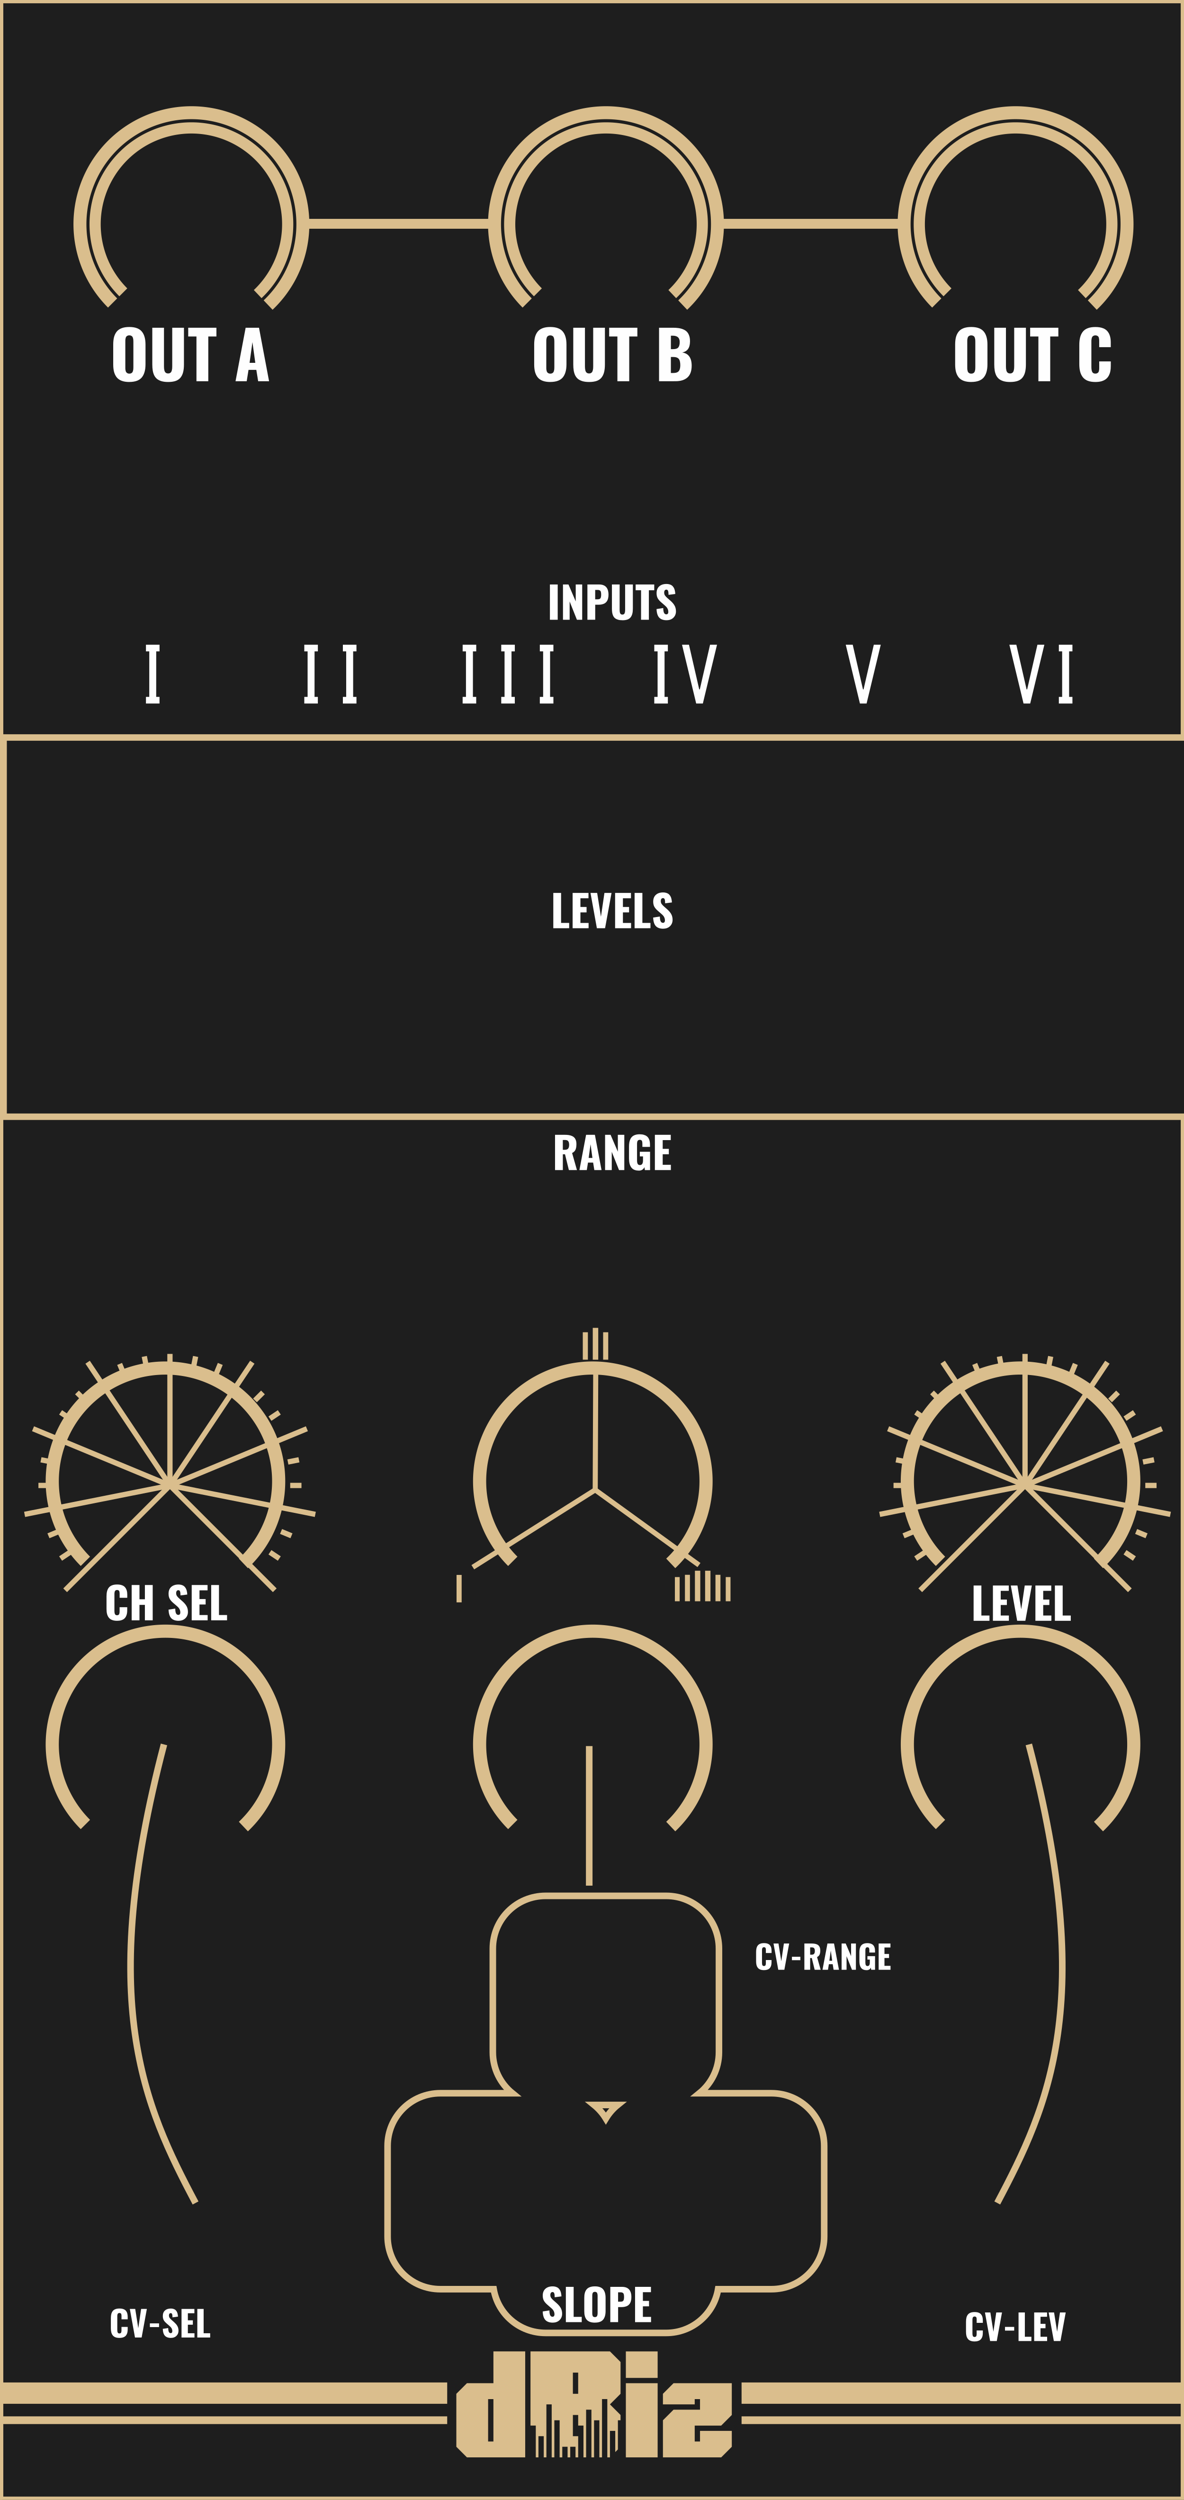 <?xml version="1.0" encoding="UTF-8" standalone="no"?>
<svg
   xmlns:dc="http://purl.org/dc/elements/1.1/"
   xmlns:cc="http://creativecommons.org/ns#"
   xmlns:rdf="http://www.w3.org/1999/02/22-rdf-syntax-ns#"
   xmlns:svg="http://www.w3.org/2000/svg"
   xmlns="http://www.w3.org/2000/svg"
   xmlns:sodipodi="http://sodipodi.sourceforge.net/DTD/sodipodi-0.dtd"
   xmlns:inkscape="http://www.inkscape.org/namespaces/inkscape"
   width="180"
   height="380"
   viewBox="0 0 47.625 100.542"
   version="1.1"
   id="svg8"
   inkscape:version="1.0.2-2 (e86c870879, 2021-01-15)"
   sodipodi:docname="Remix2.svg"
   style="enable-background:new">
  <rect x="0" y="0" width="47.625" height="100.542" fill="#808080" stroke="none"/>
  <defs
     id="defs2" />
  <sodipodi:namedview
     id="base"
     pagecolor="#ffffff"
     bordercolor="#666666"
     borderopacity="1.0"
     inkscape:pageopacity="0.0"
     inkscape:pageshadow="2"
     inkscape:zoom="2.2476189"
     inkscape:cx="30.457144"
     inkscape:cy="191.15759"
     inkscape:document-units="px"
     inkscape:current-layer="layer4"
     showgrid="true"
     units="px"
     inkscape:snap-bbox="true"
     inkscape:snap-page="true"
     inkscape:bbox-nodes="true"
     inkscape:snap-bbox-edge-midpoints="true"
     inkscape:window-width="1342"
     inkscape:window-height="1008"
     inkscape:window-x="92"
     inkscape:window-y="30"
     inkscape:window-maximized="0"
     inkscape:snap-grids="false"
     inkscape:document-rotation="0"
     objecttolerance="10.0"
     gridtolerance="10.0"
     guidetolerance="10.0"
     inkscape:pagecheckerboard="0">
    <inkscape:grid
       type="xygrid"
       id="grid829" />
  </sodipodi:namedview>
  <g
     inkscape:label="Layer 1"
     inkscape:groupmode="layer"
     id="layer1"
     transform="translate(0,-196.458)"
     style="display:inline">
    <path
       style="opacity:1;vector-effect:none;fill:#1e1e1e;fill-opacity:1;fill-rule:evenodd;stroke:none;stroke-width:0.687;stroke-linecap:butt;stroke-linejoin:round;stroke-miterlimit:4;stroke-dasharray:none;stroke-dashoffset:0;stroke-opacity:1;paint-order:normal"
       d="M 0.086,196.458 H 47.625 V 297 H 0.086 Z"
       id="rect817"
       inkscape:connector-curvature="0" />
    <g
       transform="matrix(0.265,0,0,0.265,-1.911,195.202)"
       aria-label="dBiz"
       style="font-style:normal;font-variant:normal;font-weight:normal;font-stretch:normal;font-size:25.731px;line-height:1.25;font-family:'DejaVu Math TeX Gyre';-inkscape-font-specification:'DejaVu Math TeX Gyre';letter-spacing:0px;word-spacing:0px;display:inline;fill:#dabe8d;fill-opacity:1;stroke:none;stroke-width:1.608;enable-background:new"
       id="text996-9">
      <path
         inkscape:connector-curvature="0"
         d="m 82.106,375.278 v -6.433 h -0.804 v 6.433 z m -4.02,2.412 -1.608,-1.608 v -8.041 l 1.608,-1.608 h 4.02 v -4.825 h 4.825 v 16.082 z"
         style="font-style:normal;font-variant:normal;font-weight:normal;font-stretch:normal;font-family:'High Volume';-inkscape-font-specification:'High Volume';fill:#dabe8d;fill-opacity:1;stroke-width:1.608"
         id="path1000-0" />
      <path
         inkscape:connector-curvature="0"
         d="m 94.971,368.041 v -3.216 h -0.804 v 3.216 z m -6.433,9.649 v -4.825 h -0.804 v -11.257 h 12.061 l 1.608,1.608 v 4.825 l -1.608,1.608 1.608,1.608 v 0.804 h -0.402 v 4.422 l -0.402,0.402 v -3.216 h -0.804 v 4.02 H 99.394 V 368.845 H 98.59 v 8.845 h -0.402 v -5.629 H 97.384 v 5.629 h -0.402 v -7.237 h -0.804 v 7.237 h -0.402 v -4.825 h -0.804 v -1.608 h -0.804 v 3.216 h 0.804 v 3.216 h -0.402 v -1.608 h -0.804 v 1.608 h -0.402 v -1.608 h -0.804 v 1.608 h -0.402 v -5.629 h -0.804 v 5.629 h -0.402 v -8.041 h -0.804 v 8.041 h -0.402 v -3.216 h -0.804 v 3.216 z"
         style="font-style:normal;font-variant:normal;font-weight:normal;font-stretch:normal;font-family:'High Volume';-inkscape-font-specification:'High Volume';fill:#dabe8d;fill-opacity:1;stroke-width:1.608"
         id="path1002-5" />
      <path
         inkscape:connector-curvature="0"
         d="m 102.208,377.69 v -11.257 h 4.825 v 11.257 z m 0,-12.061 v -4.02 h 4.825 v 4.02 z"
         style="font-style:normal;font-variant:normal;font-weight:normal;font-stretch:normal;font-family:'High Volume';-inkscape-font-specification:'High Volume';fill:#dabe8d;fill-opacity:1;stroke-width:1.608"
         id="path1004-7" />
      <path
         inkscape:connector-curvature="0"
         d="m 107.837,377.69 v -5.629 l 1.608,-1.608 h 4.02 v -1.608 h -0.804 v 0.804 h -4.825 v -1.608 l 1.608,-1.608 h 8.845 v 4.825 l -1.608,1.608 h -4.02 v 2.412 h 0.804 v -1.608 h 4.825 v 2.412 l -1.608,1.608 z"
         style="font-style:normal;font-variant:normal;font-weight:normal;font-stretch:normal;font-family:'High Volume';-inkscape-font-specification:'High Volume';fill:#dabe8d;fill-opacity:1;stroke-width:1.608"
         id="path1006-6" />
    </g>
    <path
       style="display:inline;fill:none;stroke:#dabe8d;stroke-width:0.31px;stroke-linecap:butt;stroke-linejoin:miter;stroke-opacity:1"
       d="M -4.302,293.795 H 17.988"
       id="path1057"
       inkscape:connector-curvature="0"
       sodipodi:nodetypes="cc" />
    <path
       style="display:inline;fill:none;stroke:#dabe8d;stroke-width:0.858;stroke-linecap:butt;stroke-linejoin:miter;stroke-miterlimit:4;stroke-dasharray:none;stroke-opacity:1"
       d="M -4.302,292.706 H 17.988"
       id="path1057-3"
       inkscape:connector-curvature="0"
       sodipodi:nodetypes="cc" />
    <path
       style="display:inline;fill:none;stroke:#dabe8d;stroke-width:0.31px;stroke-linecap:butt;stroke-linejoin:miter;stroke-opacity:1"
       d="M 29.829,293.795 H 52.119"
       id="path1057-5"
       inkscape:connector-curvature="0"
       sodipodi:nodetypes="cc" />
    <path
       style="display:inline;fill:none;stroke:#dabe8d;stroke-width:0.858;stroke-linecap:butt;stroke-linejoin:miter;stroke-miterlimit:4;stroke-dasharray:none;stroke-opacity:1"
       d="M 29.829,292.706 H 52.119"
       id="path1057-3-9"
       inkscape:connector-curvature="0"
       sodipodi:nodetypes="cc" />
  </g>
  <g
     inkscape:groupmode="layer"
     id="layer4"
     inkscape:label="Layer 4"
     style="display:inline">
    <path
       style="display:inline;opacity:1;fill:none;fill-opacity:1;stroke:#dabe8d;stroke-width:0.529;stroke-miterlimit:4;stroke-dasharray:none;stroke-opacity:1;enable-background:new"
       id="path13227"
       sodipodi:type="arc"
       sodipodi:cx="6.6553211"
       sodipodi:cy="59.574368"
       sodipodi:rx="4.5539627"
       sodipodi:ry="4.5539627"
       sodipodi:start="2.3562117"
       sodipodi:end="0.81171763"
       d="M 3.435,62.794 A 4.554,4.554 0 0 1 2.46,57.804 4.554,4.554 0 0 1 6.715,55.021 4.554,4.554 0 0 1 10.896,57.915 4.554,4.554 0 0 1 9.79,62.878"
       sodipodi:open="true"
       sodipodi:arc-type="arc" />
    <path
       sodipodi:open="true"
       d="m 20.626,62.794 a 4.554,4.554 0 0 1 -0.976,-4.991 4.554,4.554 0 0 1 4.256,-2.783 4.554,4.554 0 0 1 4.181,2.894 4.554,4.554 0 0 1 -1.107,4.963"
       sodipodi:end="0.81171763"
       sodipodi:start="2.3562117"
       sodipodi:ry="4.5539627"
       sodipodi:rx="4.5539627"
       sodipodi:cy="59.574368"
       sodipodi:cx="23.845854"
       sodipodi:type="arc"
       id="path13229"
       style="display:inline;opacity:1;fill:none;fill-opacity:1;stroke:#dabe8d;stroke-width:0.529;stroke-miterlimit:4;stroke-dasharray:none;stroke-opacity:1;enable-background:new"
       sodipodi:arc-type="arc" />
    <path
       style="display:inline;opacity:1;fill:none;fill-opacity:1;stroke:#dabe8d;stroke-width:0.529;stroke-miterlimit:4;stroke-dasharray:none;stroke-opacity:1;enable-background:new"
       id="path13231"
       sodipodi:type="arc"
       sodipodi:cx="41.051155"
       sodipodi:cy="59.574368"
       sodipodi:rx="4.5539627"
       sodipodi:ry="4.5539627"
       sodipodi:start="2.3562117"
       sodipodi:end="0.81171763"
       d="m 37.831,62.794 a 4.554,4.554 0 0 1 -0.976,-4.991 4.554,4.554 0 0 1 4.256,-2.783 4.554,4.554 0 0 1 4.181,2.894 4.554,4.554 0 0 1 -1.107,4.963"
       sodipodi:open="true"
       sodipodi:arc-type="arc" />
    <path
       sodipodi:open="true"
       d="M 3.435,73.378 A 4.554,4.554 0 0 1 2.46,68.387 4.554,4.554 0 0 1 6.715,65.604 4.554,4.554 0 0 1 10.896,68.498 4.554,4.554 0 0 1 9.79,73.461"
       sodipodi:end="0.81171763"
       sodipodi:start="2.3562117"
       sodipodi:ry="4.5539627"
       sodipodi:rx="4.5539627"
       sodipodi:cy="70.157692"
       sodipodi:cx="6.6553211"
       sodipodi:type="arc"
       id="path13233"
       style="display:inline;opacity:1;fill:none;fill-opacity:1;stroke:#dabe8d;stroke-width:0.529;stroke-miterlimit:4;stroke-dasharray:none;stroke-opacity:1;enable-background:new"
       sodipodi:arc-type="arc" />
    <path
       style="display:inline;opacity:1;fill:none;fill-opacity:1;stroke:#dabe8d;stroke-width:0.529;stroke-miterlimit:4;stroke-dasharray:none;stroke-opacity:1;enable-background:new"
       id="path13235"
       sodipodi:type="arc"
       sodipodi:cx="23.845854"
       sodipodi:cy="70.157692"
       sodipodi:rx="4.5539627"
       sodipodi:ry="4.5539627"
       sodipodi:start="2.3562117"
       sodipodi:end="0.81171763"
       d="m 20.626,73.378 a 4.554,4.554 0 0 1 -0.976,-4.991 4.554,4.554 0 0 1 4.256,-2.783 4.554,4.554 0 0 1 4.181,2.894 4.554,4.554 0 0 1 -1.107,4.963"
       sodipodi:open="true"
       sodipodi:arc-type="arc" />
    <path
       sodipodi:open="true"
       d="m 37.831,73.378 a 4.554,4.554 0 0 1 -0.976,-4.991 4.554,4.554 0 0 1 4.256,-2.783 4.554,4.554 0 0 1 4.181,2.894 4.554,4.554 0 0 1 -1.107,4.963"
       sodipodi:end="0.81171763"
       sodipodi:start="2.3562117"
       sodipodi:ry="4.5539627"
       sodipodi:rx="4.5539627"
       sodipodi:cy="70.157692"
       sodipodi:cx="41.051155"
       sodipodi:type="arc"
       id="path13237"
       style="display:inline;opacity:1;fill:none;fill-opacity:1;stroke:#dabe8d;stroke-width:0.529;stroke-miterlimit:4;stroke-dasharray:none;stroke-opacity:1;enable-background:new"
       sodipodi:arc-type="arc" />
    <rect
       style="display:inline;opacity:1;fill:none;fill-opacity:1;stroke:#dabe8d;stroke-width:0.265;stroke-miterlimit:4;stroke-dasharray:none;stroke-opacity:1;enable-background:new"
       id="rect13259"
       width="47.625"
       height="100.542"
       x="-8.8817842e-16"
       y="2.220446e-16" />
    <path
       style="display:inline;opacity:1;fill:#1e1e1e;fill-opacity:1;stroke:#dabe8d;stroke-width:0.265;stroke-miterlimit:4;stroke-dasharray:none;stroke-opacity:1;enable-background:new"
       d="m 21.945,76.249 c -1.175,0 -2.122,0.946 -2.122,2.122 v 4.166 c 0,0.668 0.306,1.261 0.785,1.65 h -2.896 c -1.175,0 -2.122,0.946 -2.122,2.122 v 3.637 c 0,1.175 0.946,2.122 2.122,2.122 h 2.145 c 0.171,1.001 1.037,1.759 2.089,1.759 h 4.85 c 1.052,0 1.917,-0.758 2.089,-1.759 h 2.145 c 1.175,0 2.122,-0.946 2.122,-2.122 v -3.637 c 0,-1.175 -0.946,-2.122 -2.122,-2.122 h -2.896 c 0.479,-0.388 0.785,-0.982 0.785,-1.65 v -4.166 c 0,-1.175 -0.946,-2.122 -2.122,-2.122 z m 1.953,8.41 h 0.943 c -0.187,0.151 -0.345,0.335 -0.471,0.541 -0.126,-0.206 -0.285,-0.389 -0.472,-0.541 z"
       id="rect2328"
       inkscape:connector-curvature="0"
       sodipodi:nodetypes="ssscsssscsscsssscsssscccc" />
    <path
       style="display:inline;opacity:1;fill:none;fill-opacity:1;stroke:#dabe8d;stroke-width:0.45;stroke-miterlimit:4;stroke-dasharray:none;stroke-opacity:1;enable-background:new"
       id="path13227-0"
       sodipodi:type="arc"
       sodipodi:cx="7.6990671"
       sodipodi:cy="9.0182438"
       sodipodi:rx="3.8731456"
       sodipodi:ry="3.8731456"
       sodipodi:start="2.3562117"
       sodipodi:end="0.81171763"
       d="M 4.96,11.757 A 3.873,3.873 0 0 1 4.131,7.512 3.873,3.873 0 0 1 7.75,5.145 3.873,3.873 0 0 1 11.306,7.607 3.873,3.873 0 0 1 10.365,11.828"
       sodipodi:open="true"
       sodipodi:arc-type="arc" />
    <path
       sodipodi:open="true"
       d="M 4.529,12.186 A 4.484,4.484 0 0 1 3.568,7.273 4.484,4.484 0 0 1 7.758,4.533 4.484,4.484 0 0 1 11.874,7.382 4.484,4.484 0 0 1 10.785,12.269"
       sodipodi:end="0.81171763"
       sodipodi:start="2.3562117"
       sodipodi:ry="4.4836502"
       sodipodi:rx="4.4836502"
       sodipodi:cy="9.0159779"
       sodipodi:cx="7.6990633"
       sodipodi:type="arc"
       id="path980"
       style="display:inline;opacity:1;fill:none;fill-opacity:1;stroke:#dabe8d;stroke-width:0.521;stroke-miterlimit:4;stroke-dasharray:none;stroke-opacity:1;enable-background:new"
       sodipodi:arc-type="arc" />
    <path
       sodipodi:open="true"
       d="M 38.112,11.757 A 3.873,3.873 0 0 1 37.282,7.512 3.873,3.873 0 0 1 40.901,5.145 3.873,3.873 0 0 1 44.457,7.607 3.873,3.873 0 0 1 43.516,11.828"
       sodipodi:end="0.81171763"
       sodipodi:start="2.3562117"
       sodipodi:ry="3.8731456"
       sodipodi:rx="3.8731456"
       sodipodi:cy="9.0182438"
       sodipodi:cx="40.850334"
       sodipodi:type="arc"
       id="path982"
       style="display:inline;opacity:1;fill:none;fill-opacity:1;stroke:#dabe8d;stroke-width:0.45;stroke-miterlimit:4;stroke-dasharray:none;stroke-opacity:1;enable-background:new"
       sodipodi:arc-type="arc" />
    <path
       style="display:inline;opacity:1;fill:none;fill-opacity:1;stroke:#dabe8d;stroke-width:0.521;stroke-miterlimit:4;stroke-dasharray:none;stroke-opacity:1;enable-background:new"
       id="path984"
       sodipodi:type="arc"
       sodipodi:cx="40.850334"
       sodipodi:cy="9.0159779"
       sodipodi:rx="4.4836502"
       sodipodi:ry="4.4836502"
       sodipodi:start="2.3562117"
       sodipodi:end="0.81171763"
       d="M 37.68,12.186 A 4.484,4.484 0 0 1 36.719,7.273 4.484,4.484 0 0 1 40.909,4.533 4.484,4.484 0 0 1 45.026,7.382 4.484,4.484 0 0 1 43.936,12.269"
       sodipodi:open="true"
       sodipodi:arc-type="arc" />
    <path
       style="display:inline;opacity:1;fill:none;fill-opacity:1;stroke:#dabe8d;stroke-width:0.45;stroke-miterlimit:4;stroke-dasharray:none;stroke-opacity:1;enable-background:new"
       id="path986"
       sodipodi:type="arc"
       sodipodi:cx="24.375202"
       sodipodi:cy="9.0182438"
       sodipodi:rx="3.8731456"
       sodipodi:ry="3.8731456"
       sodipodi:start="2.3562117"
       sodipodi:end="0.81171763"
       d="M 21.636,11.757 A 3.873,3.873 0 0 1 20.807,7.512 3.873,3.873 0 0 1 24.426,5.145 3.873,3.873 0 0 1 27.982,7.607 3.873,3.873 0 0 1 27.041,11.828"
       sodipodi:open="true"
       sodipodi:arc-type="arc" />
    <path
       sodipodi:open="true"
       d="M 21.205,12.186 A 4.484,4.484 0 0 1 20.244,7.273 4.484,4.484 0 0 1 24.434,4.533 4.484,4.484 0 0 1 28.551,7.382 4.484,4.484 0 0 1 27.461,12.269"
       sodipodi:end="0.81171763"
       sodipodi:start="2.3562117"
       sodipodi:ry="4.4836502"
       sodipodi:rx="4.4836502"
       sodipodi:cy="9.0159779"
       sodipodi:cx="24.375202"
       sodipodi:type="arc"
       id="path988"
       style="display:inline;opacity:1;fill:none;fill-opacity:1;stroke:#dabe8d;stroke-width:0.521;stroke-miterlimit:4;stroke-dasharray:none;stroke-opacity:1;enable-background:new"
       sodipodi:arc-type="arc" />
    <path
       style="display:inline;fill:none;stroke:#dabe8d;stroke-width:0.397;stroke-linecap:butt;stroke-linejoin:miter;stroke-miterlimit:4;stroke-dasharray:none;stroke-opacity:1;enable-background:new"
       d="m 12.185,9.001 h 7.76"
       id="path990"
       inkscape:connector-curvature="0" />
    <path
       inkscape:connector-curvature="0"
       id="path992"
       d="m 28.65,9.001 h 7.76"
       style="display:inline;fill:none;stroke:#dabe8d;stroke-width:0.397;stroke-linecap:butt;stroke-linejoin:miter;stroke-miterlimit:4;stroke-dasharray:none;stroke-opacity:1;enable-background:new" />
    <g
       transform="matrix(0.144,0,0,0.144,-3.964,43.755)"
       id="g8587"
       style="display:inline;stroke:#dabe8d;stroke-width:1.475;stroke-miterlimit:4;stroke-dasharray:none;stroke-opacity:1;enable-background:new">
      <g
         style="stroke:#dabe8d;stroke-width:1.475;stroke-miterlimit:4;stroke-dasharray:none;stroke-opacity:1"
         id="g8585">
        <path
           sodipodi:nodetypes="cc"
           inkscape:connector-curvature="0"
           id="path8532"
           d="M 75.001,111.026 V 74.288"
           style="fill:none;stroke:#dabe8d;stroke-width:1.475;stroke-linecap:butt;stroke-linejoin:miter;stroke-miterlimit:4;stroke-dasharray:none;stroke-opacity:1" />
        <path
           inkscape:transform-center-x="19.124597"
           inkscape:transform-center-y="-7.9216675"
           style="fill:none;stroke:#dabe8d;stroke-width:1.475;stroke-linecap:butt;stroke-linejoin:miter;stroke-miterlimit:4;stroke-dasharray:none;stroke-opacity:1"
           d="M 75.001,111.026 36.752,95.182"
           id="path8534"
           inkscape:connector-curvature="0"
           sodipodi:nodetypes="cc" />
        <path
           sodipodi:nodetypes="cc"
           inkscape:connector-curvature="0"
           id="path8536"
           d="M 75.001,111.026 113.25,95.182"
           style="fill:none;stroke:#dabe8d;stroke-width:1.475;stroke-linecap:butt;stroke-linejoin:miter;stroke-miterlimit:4;stroke-dasharray:none;stroke-opacity:1"
           inkscape:transform-center-y="-7.9216675"
           inkscape:transform-center-x="-19.124596" />
        <path
           sodipodi:nodetypes="cc"
           inkscape:connector-curvature="0"
           id="path8540"
           d="M 75.001,111.026 45.726,140.3"
           style="fill:none;stroke:#dabe8d;stroke-width:1.475;stroke-linecap:butt;stroke-linejoin:miter;stroke-miterlimit:4;stroke-dasharray:none;stroke-opacity:1"
           inkscape:transform-center-y="14.637335"
           inkscape:transform-center-x="14.637333" />
        <path
           inkscape:transform-center-x="-14.637336"
           inkscape:transform-center-y="14.637335"
           style="fill:none;stroke:#dabe8d;stroke-width:1.475;stroke-linecap:butt;stroke-linejoin:miter;stroke-miterlimit:4;stroke-dasharray:none;stroke-opacity:1"
           d="M 75.001,111.026 104.276,140.3"
           id="path8542"
           inkscape:connector-curvature="0"
           sodipodi:nodetypes="cc" />
        <path
           inkscape:transform-center-x="11.500479"
           inkscape:transform-center-y="-17.211683"
           style="fill:none;stroke:#dabe8d;stroke-width:1.475;stroke-linecap:butt;stroke-linejoin:miter;stroke-miterlimit:4;stroke-dasharray:none;stroke-opacity:1"
           d="M 75.001,111.026 52,76.602"
           id="path8544"
           inkscape:connector-curvature="0"
           sodipodi:nodetypes="cc" />
        <path
           sodipodi:nodetypes="cc"
           inkscape:connector-curvature="0"
           id="path8546"
           d="m 75.001,111.026 -40.605,8.077"
           style="fill:none;stroke:#dabe8d;stroke-width:1.475;stroke-linecap:butt;stroke-linejoin:miter;stroke-miterlimit:4;stroke-dasharray:none;stroke-opacity:1"
           inkscape:transform-center-y="4.03843"
           inkscape:transform-center-x="20.302565" />
        <path
           sodipodi:nodetypes="cc"
           inkscape:connector-curvature="0"
           id="path8548"
           d="M 75.001,111.026 98.002,76.602"
           style="fill:none;stroke:#dabe8d;stroke-width:1.475;stroke-linecap:butt;stroke-linejoin:miter;stroke-miterlimit:4;stroke-dasharray:none;stroke-opacity:1"
           inkscape:transform-center-y="-17.211683"
           inkscape:transform-center-x="-11.500479" />
        <path
           inkscape:transform-center-x="-20.302566"
           inkscape:transform-center-y="4.03843"
           style="fill:none;stroke:#dabe8d;stroke-width:1.475;stroke-linecap:butt;stroke-linejoin:miter;stroke-miterlimit:4;stroke-dasharray:none;stroke-opacity:1"
           d="m 75.001,111.026 40.605,8.077"
           id="path8550"
           inkscape:connector-curvature="0"
           sodipodi:nodetypes="cc" />
        <path
           inkscape:transform-center-x="6.860155"
           inkscape:transform-center-y="-34.488328"
           style="fill:none;stroke:#dabe8d;stroke-width:1.475;stroke-linecap:butt;stroke-linejoin:miter;stroke-miterlimit:4;stroke-dasharray:none;stroke-opacity:1"
           d="M 68.448,78.081 67.834,74.994"
           id="path8553"
           inkscape:connector-curvature="0"
           sodipodi:nodetypes="cc" />
        <path
           sodipodi:nodetypes="cc"
           inkscape:connector-curvature="0"
           id="path8555"
           d="m 62.147,79.992 -1.204,-2.908"
           style="fill:none;stroke:#dabe8d;stroke-width:1.475;stroke-linecap:butt;stroke-linejoin:miter;stroke-miterlimit:4;stroke-dasharray:none;stroke-opacity:1"
           inkscape:transform-center-y="-32.487295"
           inkscape:transform-center-x="13.456678" />
        <path
           inkscape:transform-center-x="24.864699"
           inkscape:transform-center-y="-24.8647"
           style="fill:none;stroke:#dabe8d;stroke-width:1.475;stroke-linecap:butt;stroke-linejoin:miter;stroke-miterlimit:4;stroke-dasharray:none;stroke-opacity:1"
           d="M 51.249,87.274 49.024,85.048"
           id="path8557"
           inkscape:connector-curvature="0"
           sodipodi:nodetypes="cc" />
        <path
           sodipodi:nodetypes="cc"
           inkscape:connector-curvature="0"
           id="path8559"
           d="M 47.072,92.364 44.455,90.615"
           style="fill:none;stroke:#dabe8d;stroke-width:1.475;stroke-linecap:butt;stroke-linejoin:miter;stroke-miterlimit:4;stroke-dasharray:none;stroke-opacity:1"
           inkscape:transform-center-y="-19.536069"
           inkscape:transform-center-x="29.237793" />
        <path
           inkscape:transform-center-x="34.488329"
           inkscape:transform-center-y="-6.860155"
           style="fill:none;stroke:#dabe8d;stroke-width:1.475;stroke-linecap:butt;stroke-linejoin:miter;stroke-miterlimit:4;stroke-dasharray:none;stroke-opacity:1"
           d="m 42.056,104.472 -3.087,-0.614"
           id="path8561"
           inkscape:connector-curvature="0"
           sodipodi:nodetypes="cc" />
        <path
           sodipodi:nodetypes="cc"
           inkscape:connector-curvature="0"
           id="path8563"
           d="M 41.411,111.026 H 38.263"
           style="fill:none;stroke:#dabe8d;stroke-width:1.475;stroke-linecap:butt;stroke-linejoin:miter;stroke-miterlimit:4;stroke-dasharray:none;stroke-opacity:1"
           inkscape:transform-center-x="35.163995" />
        <path
           inkscape:transform-center-y="13.456675"
           inkscape:transform-center-x="32.487296"
           style="fill:none;stroke:#dabe8d;stroke-width:1.475;stroke-linecap:butt;stroke-linejoin:miter;stroke-miterlimit:4;stroke-dasharray:none;stroke-opacity:1"
           d="m 43.968,123.88 -2.908,1.204"
           id="path8565"
           inkscape:connector-curvature="0"
           sodipodi:nodetypes="cc" />
        <path
           sodipodi:nodetypes="cc"
           inkscape:connector-curvature="0"
           id="path8567"
           d="m 47.072,129.687 -2.617,1.749"
           style="fill:none;stroke:#dabe8d;stroke-width:1.475;stroke-linecap:butt;stroke-linejoin:miter;stroke-miterlimit:4;stroke-dasharray:none;stroke-opacity:1"
           inkscape:transform-center-x="29.237795"
           inkscape:transform-center-y="19.536065" />
        <path
           sodipodi:nodetypes="cc"
           inkscape:connector-curvature="0"
           id="path8569"
           d="m 81.554,78.081 0.614,-3.087"
           style="fill:none;stroke:#dabe8d;stroke-width:1.475;stroke-linecap:butt;stroke-linejoin:miter;stroke-miterlimit:4;stroke-dasharray:none;stroke-opacity:1"
           inkscape:transform-center-y="-34.488328"
           inkscape:transform-center-x="-6.8601554" />
        <path
           inkscape:transform-center-x="-13.456678"
           inkscape:transform-center-y="-32.487295"
           style="fill:none;stroke:#dabe8d;stroke-width:1.475;stroke-linecap:butt;stroke-linejoin:miter;stroke-miterlimit:4;stroke-dasharray:none;stroke-opacity:1"
           d="m 87.855,79.992 1.204,-2.908"
           id="path8571"
           inkscape:connector-curvature="0"
           sodipodi:nodetypes="cc" />
        <path
           sodipodi:nodetypes="cc"
           inkscape:connector-curvature="0"
           id="path8573"
           d="m 98.753,87.274 2.226,-2.226"
           style="fill:none;stroke:#dabe8d;stroke-width:1.475;stroke-linecap:butt;stroke-linejoin:miter;stroke-miterlimit:4;stroke-dasharray:none;stroke-opacity:1"
           inkscape:transform-center-y="-24.8647"
           inkscape:transform-center-x="-24.8647" />
        <path
           inkscape:transform-center-x="-29.237795"
           inkscape:transform-center-y="-19.536069"
           style="fill:none;stroke:#dabe8d;stroke-width:1.475;stroke-linecap:butt;stroke-linejoin:miter;stroke-miterlimit:4;stroke-dasharray:none;stroke-opacity:1"
           d="m 102.93,92.364 2.617,-1.749"
           id="path8575"
           inkscape:connector-curvature="0"
           sodipodi:nodetypes="cc" />
        <path
           sodipodi:nodetypes="cc"
           inkscape:connector-curvature="0"
           id="path8577"
           d="m 107.946,104.472 3.087,-0.614"
           style="fill:none;stroke:#dabe8d;stroke-width:1.475;stroke-linecap:butt;stroke-linejoin:miter;stroke-miterlimit:4;stroke-dasharray:none;stroke-opacity:1"
           inkscape:transform-center-y="-6.860155"
           inkscape:transform-center-x="-34.48833" />
        <path
           inkscape:transform-center-x="-35.163995"
           style="fill:none;stroke:#dabe8d;stroke-width:1.475;stroke-linecap:butt;stroke-linejoin:miter;stroke-miterlimit:4;stroke-dasharray:none;stroke-opacity:1"
           d="m 108.591,111.026 h 3.147"
           id="path8579"
           inkscape:connector-curvature="0"
           sodipodi:nodetypes="cc" />
        <path
           sodipodi:nodetypes="cc"
           inkscape:connector-curvature="0"
           id="path8581"
           d="m 106.034,123.88 2.908,1.204"
           style="fill:none;stroke:#dabe8d;stroke-width:1.475;stroke-linecap:butt;stroke-linejoin:miter;stroke-miterlimit:4;stroke-dasharray:none;stroke-opacity:1"
           inkscape:transform-center-x="-32.487301"
           inkscape:transform-center-y="13.456675" />
        <path
           inkscape:transform-center-y="19.536065"
           inkscape:transform-center-x="-29.237796"
           style="fill:none;stroke:#dabe8d;stroke-width:1.475;stroke-linecap:butt;stroke-linejoin:miter;stroke-miterlimit:4;stroke-dasharray:none;stroke-opacity:1"
           d="m 102.93,129.687 2.617,1.749"
           id="path8583"
           inkscape:connector-curvature="0"
           sodipodi:nodetypes="cc" />
      </g>
    </g>
    <g
       style="display:inline;stroke:#dabe8d;stroke-width:1.475;stroke-miterlimit:4;stroke-dasharray:none;stroke-opacity:1;enable-background:new"
       id="g1825"
       transform="matrix(0.144,0,0,0.144,30.431,43.755)">
      <g
         id="g1823"
         style="stroke:#dabe8d;stroke-width:1.475;stroke-miterlimit:4;stroke-dasharray:none;stroke-opacity:1">
        <path
           style="fill:none;stroke:#dabe8d;stroke-width:1.475;stroke-linecap:butt;stroke-linejoin:miter;stroke-miterlimit:4;stroke-dasharray:none;stroke-opacity:1"
           d="M 75.001,111.026 V 74.288"
           id="path1773"
           inkscape:connector-curvature="0"
           sodipodi:nodetypes="cc" />
        <path
           sodipodi:nodetypes="cc"
           inkscape:connector-curvature="0"
           id="path1775"
           d="M 75.001,111.026 36.752,95.182"
           style="fill:none;stroke:#dabe8d;stroke-width:1.475;stroke-linecap:butt;stroke-linejoin:miter;stroke-miterlimit:4;stroke-dasharray:none;stroke-opacity:1"
           inkscape:transform-center-y="-7.9216675"
           inkscape:transform-center-x="19.124597" />
        <path
           inkscape:transform-center-x="-19.124596"
           inkscape:transform-center-y="-7.9216675"
           style="fill:none;stroke:#dabe8d;stroke-width:1.475;stroke-linecap:butt;stroke-linejoin:miter;stroke-miterlimit:4;stroke-dasharray:none;stroke-opacity:1"
           d="M 75.001,111.026 113.25,95.182"
           id="path1777"
           inkscape:connector-curvature="0"
           sodipodi:nodetypes="cc" />
        <path
           inkscape:transform-center-x="14.637333"
           inkscape:transform-center-y="14.637335"
           style="fill:none;stroke:#dabe8d;stroke-width:1.475;stroke-linecap:butt;stroke-linejoin:miter;stroke-miterlimit:4;stroke-dasharray:none;stroke-opacity:1"
           d="M 75.001,111.026 45.726,140.3"
           id="path1779"
           inkscape:connector-curvature="0"
           sodipodi:nodetypes="cc" />
        <path
           sodipodi:nodetypes="cc"
           inkscape:connector-curvature="0"
           id="path1781"
           d="M 75.001,111.026 104.276,140.3"
           style="fill:none;stroke:#dabe8d;stroke-width:1.475;stroke-linecap:butt;stroke-linejoin:miter;stroke-miterlimit:4;stroke-dasharray:none;stroke-opacity:1"
           inkscape:transform-center-y="14.637335"
           inkscape:transform-center-x="-14.637336" />
        <path
           sodipodi:nodetypes="cc"
           inkscape:connector-curvature="0"
           id="path1783"
           d="M 75.001,111.026 52,76.602"
           style="fill:none;stroke:#dabe8d;stroke-width:1.475;stroke-linecap:butt;stroke-linejoin:miter;stroke-miterlimit:4;stroke-dasharray:none;stroke-opacity:1"
           inkscape:transform-center-y="-17.211683"
           inkscape:transform-center-x="11.500479" />
        <path
           inkscape:transform-center-x="20.302565"
           inkscape:transform-center-y="4.03843"
           style="fill:none;stroke:#dabe8d;stroke-width:1.475;stroke-linecap:butt;stroke-linejoin:miter;stroke-miterlimit:4;stroke-dasharray:none;stroke-opacity:1"
           d="m 75.001,111.026 -40.605,8.077"
           id="path1785"
           inkscape:connector-curvature="0"
           sodipodi:nodetypes="cc" />
        <path
           inkscape:transform-center-x="-11.500479"
           inkscape:transform-center-y="-17.211683"
           style="fill:none;stroke:#dabe8d;stroke-width:1.475;stroke-linecap:butt;stroke-linejoin:miter;stroke-miterlimit:4;stroke-dasharray:none;stroke-opacity:1"
           d="M 75.001,111.026 98.002,76.602"
           id="path1787"
           inkscape:connector-curvature="0"
           sodipodi:nodetypes="cc" />
        <path
           sodipodi:nodetypes="cc"
           inkscape:connector-curvature="0"
           id="path1789"
           d="m 75.001,111.026 40.605,8.077"
           style="fill:none;stroke:#dabe8d;stroke-width:1.475;stroke-linecap:butt;stroke-linejoin:miter;stroke-miterlimit:4;stroke-dasharray:none;stroke-opacity:1"
           inkscape:transform-center-y="4.03843"
           inkscape:transform-center-x="-20.302566" />
        <path
           sodipodi:nodetypes="cc"
           inkscape:connector-curvature="0"
           id="path1791"
           d="M 68.448,78.081 67.834,74.994"
           style="fill:none;stroke:#dabe8d;stroke-width:1.475;stroke-linecap:butt;stroke-linejoin:miter;stroke-miterlimit:4;stroke-dasharray:none;stroke-opacity:1"
           inkscape:transform-center-y="-34.488328"
           inkscape:transform-center-x="6.860155" />
        <path
           inkscape:transform-center-x="13.456678"
           inkscape:transform-center-y="-32.487295"
           style="fill:none;stroke:#dabe8d;stroke-width:1.475;stroke-linecap:butt;stroke-linejoin:miter;stroke-miterlimit:4;stroke-dasharray:none;stroke-opacity:1"
           d="m 62.147,79.992 -1.204,-2.908"
           id="path1793"
           inkscape:connector-curvature="0"
           sodipodi:nodetypes="cc" />
        <path
           sodipodi:nodetypes="cc"
           inkscape:connector-curvature="0"
           id="path1795"
           d="M 51.249,87.274 49.024,85.048"
           style="fill:none;stroke:#dabe8d;stroke-width:1.475;stroke-linecap:butt;stroke-linejoin:miter;stroke-miterlimit:4;stroke-dasharray:none;stroke-opacity:1"
           inkscape:transform-center-y="-24.8647"
           inkscape:transform-center-x="24.864699" />
        <path
           inkscape:transform-center-x="29.237793"
           inkscape:transform-center-y="-19.536069"
           style="fill:none;stroke:#dabe8d;stroke-width:1.475;stroke-linecap:butt;stroke-linejoin:miter;stroke-miterlimit:4;stroke-dasharray:none;stroke-opacity:1"
           d="M 47.072,92.364 44.455,90.615"
           id="path1797"
           inkscape:connector-curvature="0"
           sodipodi:nodetypes="cc" />
        <path
           sodipodi:nodetypes="cc"
           inkscape:connector-curvature="0"
           id="path1799"
           d="m 42.056,104.472 -3.087,-0.614"
           style="fill:none;stroke:#dabe8d;stroke-width:1.475;stroke-linecap:butt;stroke-linejoin:miter;stroke-miterlimit:4;stroke-dasharray:none;stroke-opacity:1"
           inkscape:transform-center-y="-6.860155"
           inkscape:transform-center-x="34.488329" />
        <path
           inkscape:transform-center-x="35.163995"
           style="fill:none;stroke:#dabe8d;stroke-width:1.475;stroke-linecap:butt;stroke-linejoin:miter;stroke-miterlimit:4;stroke-dasharray:none;stroke-opacity:1"
           d="M 41.411,111.026 H 38.263"
           id="path1801"
           inkscape:connector-curvature="0"
           sodipodi:nodetypes="cc" />
        <path
           sodipodi:nodetypes="cc"
           inkscape:connector-curvature="0"
           id="path1803"
           d="m 43.968,123.88 -2.908,1.204"
           style="fill:none;stroke:#dabe8d;stroke-width:1.475;stroke-linecap:butt;stroke-linejoin:miter;stroke-miterlimit:4;stroke-dasharray:none;stroke-opacity:1"
           inkscape:transform-center-x="32.487296"
           inkscape:transform-center-y="13.456675" />
        <path
           inkscape:transform-center-y="19.536065"
           inkscape:transform-center-x="29.237795"
           style="fill:none;stroke:#dabe8d;stroke-width:1.475;stroke-linecap:butt;stroke-linejoin:miter;stroke-miterlimit:4;stroke-dasharray:none;stroke-opacity:1"
           d="m 47.072,129.687 -2.617,1.749"
           id="path1805"
           inkscape:connector-curvature="0"
           sodipodi:nodetypes="cc" />
        <path
           inkscape:transform-center-x="-6.8601554"
           inkscape:transform-center-y="-34.488328"
           style="fill:none;stroke:#dabe8d;stroke-width:1.475;stroke-linecap:butt;stroke-linejoin:miter;stroke-miterlimit:4;stroke-dasharray:none;stroke-opacity:1"
           d="m 81.554,78.081 0.614,-3.087"
           id="path1807"
           inkscape:connector-curvature="0"
           sodipodi:nodetypes="cc" />
        <path
           sodipodi:nodetypes="cc"
           inkscape:connector-curvature="0"
           id="path1809"
           d="m 87.855,79.992 1.204,-2.908"
           style="fill:none;stroke:#dabe8d;stroke-width:1.475;stroke-linecap:butt;stroke-linejoin:miter;stroke-miterlimit:4;stroke-dasharray:none;stroke-opacity:1"
           inkscape:transform-center-y="-32.487295"
           inkscape:transform-center-x="-13.456678" />
        <path
           inkscape:transform-center-x="-24.8647"
           inkscape:transform-center-y="-24.8647"
           style="fill:none;stroke:#dabe8d;stroke-width:1.475;stroke-linecap:butt;stroke-linejoin:miter;stroke-miterlimit:4;stroke-dasharray:none;stroke-opacity:1"
           d="m 98.753,87.274 2.226,-2.226"
           id="path1811"
           inkscape:connector-curvature="0"
           sodipodi:nodetypes="cc" />
        <path
           sodipodi:nodetypes="cc"
           inkscape:connector-curvature="0"
           id="path1813"
           d="m 102.93,92.364 2.617,-1.749"
           style="fill:none;stroke:#dabe8d;stroke-width:1.475;stroke-linecap:butt;stroke-linejoin:miter;stroke-miterlimit:4;stroke-dasharray:none;stroke-opacity:1"
           inkscape:transform-center-y="-19.536069"
           inkscape:transform-center-x="-29.237795" />
        <path
           inkscape:transform-center-x="-34.48833"
           inkscape:transform-center-y="-6.860155"
           style="fill:none;stroke:#dabe8d;stroke-width:1.475;stroke-linecap:butt;stroke-linejoin:miter;stroke-miterlimit:4;stroke-dasharray:none;stroke-opacity:1"
           d="m 107.946,104.472 3.087,-0.614"
           id="path1815"
           inkscape:connector-curvature="0"
           sodipodi:nodetypes="cc" />
        <path
           sodipodi:nodetypes="cc"
           inkscape:connector-curvature="0"
           id="path1817"
           d="m 108.591,111.026 h 3.147"
           style="fill:none;stroke:#dabe8d;stroke-width:1.475;stroke-linecap:butt;stroke-linejoin:miter;stroke-miterlimit:4;stroke-dasharray:none;stroke-opacity:1"
           inkscape:transform-center-x="-35.163995" />
        <path
           inkscape:transform-center-y="13.456675"
           inkscape:transform-center-x="-32.487301"
           style="fill:none;stroke:#dabe8d;stroke-width:1.475;stroke-linecap:butt;stroke-linejoin:miter;stroke-miterlimit:4;stroke-dasharray:none;stroke-opacity:1"
           d="m 106.034,123.88 2.908,1.204"
           id="path1819"
           inkscape:connector-curvature="0"
           sodipodi:nodetypes="cc" />
        <path
           sodipodi:nodetypes="cc"
           inkscape:connector-curvature="0"
           id="path1821"
           d="m 102.93,129.687 2.617,1.749"
           style="fill:none;stroke:#dabe8d;stroke-width:1.475;stroke-linecap:butt;stroke-linejoin:miter;stroke-miterlimit:4;stroke-dasharray:none;stroke-opacity:1"
           inkscape:transform-center-x="-29.237796"
           inkscape:transform-center-y="19.536065" />
      </g>
    </g>
    <path
       sodipodi:nodetypes="cc"
       inkscape:connector-curvature="0"
       id="path1233"
       d="M 6.596,70.158 C 3.876,80.535 5.788,84.679 7.866,88.6"
       style="display:inline;fill:none;stroke:#dabe8d;stroke-width:0.265px;stroke-linecap:butt;stroke-linejoin:miter;stroke-opacity:1;enable-background:new" />
    <path
       style="display:inline;fill:none;stroke:#dabe8d;stroke-width:0.265px;stroke-linecap:butt;stroke-linejoin:miter;stroke-opacity:1;enable-background:new"
       d="m 41.384,70.158 c 2.72,10.377 0.808,14.521 -1.27,18.442"
       id="path1235"
       inkscape:connector-curvature="0"
       sodipodi:nodetypes="cc" />
    <path
       inkscape:connector-curvature="0"
       id="path1237"
       d="m 23.701,70.225 v 5.613"
       style="display:inline;fill:none;stroke:#dabe8d;stroke-width:0.265px;stroke-linecap:butt;stroke-linejoin:miter;stroke-opacity:1;enable-background:new" />
  </g>
  <g
     inkscape:groupmode="layer"
     id="layer3"
     inkscape:label="Layer 3"
     style="display:inline">
    <g
       aria-label="I"
       style="font-style:normal;font-variant:normal;font-weight:normal;font-stretch:normal;font-size:3.105px;line-height:1.25;font-family:'DejaVu Math TeX Gyre';-inkscape-font-specification:'DejaVu Math TeX Gyre';letter-spacing:0px;word-spacing:0px;display:inline;fill:#ffffff;fill-opacity:0.993;stroke:none;stroke-width:0.194;enable-background:new"
       id="text864-9-7"
       transform="translate(-4.399,-19.07)">
      <path
         d="m 10.682,47.098 h 0.133 v 0.267 H 10.27 V 47.098 h 0.133 v -1.831 h -0.133 v -0.267 h 0.546 v 0.267 h -0.133 z"
         style="font-style:normal;font-variant:normal;font-weight:normal;font-stretch:normal;font-family:'MS Gothic';-inkscape-font-specification:'MS Gothic';fill:#ffffff;fill-opacity:0.993;stroke-width:0.194"
         id="path1070"
         inkscape:connector-curvature="0" />
    </g>
    <g
       aria-label="II"
       style="font-style:normal;font-variant:normal;font-weight:normal;font-stretch:normal;font-size:3.105px;line-height:1.25;font-family:'DejaVu Math TeX Gyre';-inkscape-font-specification:'DejaVu Math TeX Gyre';letter-spacing:0px;word-spacing:0px;display:inline;fill:#ffffff;fill-opacity:0.993;stroke:none;stroke-width:0.194;enable-background:new"
       id="text864-9-7-9"
       transform="translate(-4.41,-19.07)">
      <path
         d="m 17.062,47.098 h 0.133 v 0.267 H 16.65 V 47.098 h 0.133 v -1.831 h -0.133 v -0.267 h 0.546 v 0.267 h -0.133 z"
         style="font-style:normal;font-variant:normal;font-weight:normal;font-stretch:normal;font-family:'MS Gothic';-inkscape-font-specification:'MS Gothic';fill:#ffffff;fill-opacity:0.993;stroke-width:0.194"
         id="path1065"
         inkscape:connector-curvature="0" />
      <path
         d="m 18.615,47.098 h 0.133 v 0.267 H 18.202 V 47.098 h 0.133 v -1.831 h -0.133 v -0.267 h 0.546 v 0.267 h -0.133 z"
         style="font-style:normal;font-variant:normal;font-weight:normal;font-stretch:normal;font-family:'MS Gothic';-inkscape-font-specification:'MS Gothic';fill:#ffffff;fill-opacity:0.993;stroke-width:0.194"
         id="path1067"
         inkscape:connector-curvature="0" />
    </g>
    <g
       aria-label="III"
       style="font-style:normal;font-variant:normal;font-weight:normal;font-stretch:normal;font-size:3.105px;line-height:1.25;font-family:'DejaVu Math TeX Gyre';-inkscape-font-specification:'DejaVu Math TeX Gyre';letter-spacing:0px;word-spacing:0px;display:inline;fill:#ffffff;fill-opacity:0.993;stroke:none;stroke-width:0.194;enable-background:new"
       id="text864-9-7-9-1"
       transform="translate(-4.678,-19.07)">
      <path
         d="m 23.7,47.098 h 0.133 v 0.267 H 23.287 V 47.098 H 23.421 v -1.831 h -0.133 v -0.267 h 0.546 v 0.267 h -0.133 z"
         style="font-style:normal;font-variant:normal;font-weight:normal;font-stretch:normal;font-family:'MS Gothic';-inkscape-font-specification:'MS Gothic';fill:#ffffff;fill-opacity:0.993;stroke-width:0.194"
         id="path1058"
         inkscape:connector-curvature="0" />
      <path
         d="m 25.252,47.098 h 0.133 v 0.267 H 24.84 V 47.098 h 0.133 v -1.831 h -0.133 v -0.267 h 0.546 v 0.267 h -0.133 z"
         style="font-style:normal;font-variant:normal;font-weight:normal;font-stretch:normal;font-family:'MS Gothic';-inkscape-font-specification:'MS Gothic';fill:#ffffff;fill-opacity:0.993;stroke-width:0.194"
         id="path1060"
         inkscape:connector-curvature="0" />
      <path
         d="m 26.805,47.098 h 0.133 v 0.267 H 26.392 V 47.098 h 0.133 V 45.267 H 26.392 v -0.267 h 0.546 v 0.267 h -0.133 z"
         style="font-style:normal;font-variant:normal;font-weight:normal;font-stretch:normal;font-family:'MS Gothic';-inkscape-font-specification:'MS Gothic';fill:#ffffff;fill-opacity:0.993;stroke-width:0.194"
         id="path1062"
         inkscape:connector-curvature="0" />
    </g>
    <g
       aria-label="IV"
       style="font-style:normal;font-variant:normal;font-weight:normal;font-stretch:normal;font-size:3.105px;line-height:1.25;font-family:'DejaVu Math TeX Gyre';-inkscape-font-specification:'DejaVu Math TeX Gyre';letter-spacing:0px;word-spacing:0px;display:inline;fill:#ffffff;fill-opacity:0.993;stroke:none;stroke-width:0.194;enable-background:new"
       id="text864-9-7-9-1-2"
       transform="translate(-6.516,-19.07)">
      <path
         d="m 33.247,47.098 h 0.133 v 0.267 h -0.546 V 47.098 h 0.133 v -1.831 h -0.133 v -0.267 h 0.546 v 0.267 h -0.133 z"
         style="font-style:normal;font-variant:normal;font-weight:normal;font-stretch:normal;font-family:'MS Gothic';-inkscape-font-specification:'MS Gothic';fill:#ffffff;fill-opacity:0.993;stroke-width:0.194"
         id="path1053"
         inkscape:connector-curvature="0" />
      <path
         d="m 34.229,45 0.412,1.795 h 0.024 l 0.412,-1.795 H 35.357 l -0.57,2.365 h -0.267 l -0.57,-2.365 z"
         style="font-style:normal;font-variant:normal;font-weight:normal;font-stretch:normal;font-family:'MS Gothic';-inkscape-font-specification:'MS Gothic';fill:#ffffff;fill-opacity:0.993;stroke-width:0.194"
         id="path1055"
         inkscape:connector-curvature="0" />
    </g>
    <g
       aria-label="V"
       style="font-style:normal;font-variant:normal;font-weight:normal;font-stretch:normal;font-size:3.105px;line-height:1.25;font-family:'DejaVu Math TeX Gyre';-inkscape-font-specification:'DejaVu Math TeX Gyre';letter-spacing:0px;word-spacing:0px;display:inline;fill:#ffffff;fill-opacity:0.993;stroke:none;stroke-width:0.194;enable-background:new"
       id="text864-9-7-9-8"
       transform="translate(-6.379,-19.07)">
      <path
         d="m 40.679,45 0.412,1.795 h 0.024 l 0.412,-1.795 h 0.279 l -0.57,2.365 h -0.267 l -0.57,-2.365 z"
         style="font-style:normal;font-variant:normal;font-weight:normal;font-stretch:normal;font-family:'MS Gothic';-inkscape-font-specification:'MS Gothic';fill:#ffffff;fill-opacity:0.993;stroke-width:0.194"
         id="path1050"
         inkscape:connector-curvature="0" />
    </g>
    <g
       aria-label="VI"
       style="font-style:normal;font-variant:normal;font-weight:normal;font-stretch:normal;font-size:3.105px;line-height:1.25;font-family:'DejaVu Math TeX Gyre';-inkscape-font-specification:'DejaVu Math TeX Gyre';letter-spacing:0px;word-spacing:0px;display:inline;fill:#ffffff;fill-opacity:0.993;stroke:none;stroke-width:0.194;enable-background:new"
       id="text864-9-7-9-8-2"
       transform="translate(-6.927,-19.07)">
      <path
         d="m 47.808,45 0.412,1.795 h 0.024 l 0.412,-1.795 h 0.279 l -0.57,2.365 h -0.267 l -0.57,-2.365 z"
         style="font-style:normal;font-variant:normal;font-weight:normal;font-stretch:normal;font-family:'MS Gothic';-inkscape-font-specification:'MS Gothic';fill:#ffffff;fill-opacity:0.993;stroke-width:0.194"
         id="path1045"
         inkscape:connector-curvature="0" />
      <path
         d="m 49.931,47.098 h 0.133 v 0.267 H 49.518 V 47.098 h 0.133 v -1.831 h -0.133 v -0.267 h 0.546 v 0.267 H 49.931 Z"
         style="font-style:normal;font-variant:normal;font-weight:normal;font-stretch:normal;font-family:'MS Gothic';-inkscape-font-specification:'MS Gothic';fill:#ffffff;fill-opacity:0.993;stroke-width:0.194"
         id="path1047"
         inkscape:connector-curvature="0" />
    </g>
    <g
       transform="translate(-3.917,-1.975)"
       aria-label="INPUTS"
       style="font-style:normal;font-variant:normal;font-weight:normal;font-stretch:normal;font-size:1.753px;line-height:1.25;font-family:Oswald;-inkscape-font-specification:Oswald;letter-spacing:0px;word-spacing:0px;display:inline;fill:#ffffff;fill-opacity:0.993;stroke:none;stroke-width:0.044;enable-background:new"
       id="text2133">
      <path
         d="m 26.037,26.901 v -1.419 h 0.313 v 1.419 z"
         style="fill:#ffffff;fill-opacity:0.993;stroke-width:0.044"
         id="path2363"
         inkscape:connector-curvature="0" />
      <path
         d="m 26.562,26.901 v -1.419 h 0.221 l 0.292,0.681 v -0.681 h 0.26 v 1.419 h -0.212 l -0.293,-0.735 v 0.735 z"
         style="fill:#ffffff;fill-opacity:0.993;stroke-width:0.044"
         id="path2365"
         inkscape:connector-curvature="0" />
      <path
         d="m 27.858,26.078 h 0.1 q 0.085,0 0.112,-0.043 0.028,-0.044 0.028,-0.147 0,-0.037 -0.003,-0.062 -0.002,-0.025 -0.01,-0.051 -0.008,-0.026 -0.023,-0.04 -0.015,-0.015 -0.041,-0.025 -0.027,-0.009 -0.064,-0.009 h -0.099 z m -0.313,0.823 v -1.419 h 0.473 q 0.188,0 0.282,0.105 0.093,0.105 0.093,0.306 0,0.08 -0.015,0.143 -0.014,0.063 -0.041,0.107 -0.027,0.044 -0.063,0.074 -0.036,0.03 -0.084,0.047 -0.048,0.017 -0.098,0.025 -0.05,0.007 -0.11,0.007 h -0.123 v 0.604 z"
         style="fill:#ffffff;fill-opacity:0.993;stroke-width:0.044"
         id="path2367"
         inkscape:connector-curvature="0" />
      <path
         d="m 28.951,26.92 q -0.097,0 -0.17,-0.02 -0.072,-0.021 -0.12,-0.057 -0.047,-0.037 -0.077,-0.095 -0.029,-0.059 -0.041,-0.129 -0.012,-0.071 -0.012,-0.165 v -0.973 h 0.31 v 1.019 q 0,0.033 0.002,0.057 0.002,0.023 0.008,0.051 0.007,0.027 0.018,0.045 0.011,0.017 0.032,0.029 0.021,0.011 0.051,0.011 0.029,0 0.05,-0.011 0.021,-0.012 0.032,-0.029 0.011,-0.018 0.017,-0.045 0.007,-0.027 0.009,-0.051 0.002,-0.024 0.002,-0.057 v -1.019 h 0.311 v 0.973 q 0,0.118 -0.021,0.201 -0.02,0.083 -0.067,0.145 -0.047,0.062 -0.129,0.092 -0.082,0.029 -0.203,0.029 z"
         style="fill:#ffffff;fill-opacity:0.993;stroke-width:0.044"
         id="path2369"
         inkscape:connector-curvature="0" />
      <path
         d="m 29.703,26.901 v -1.187 h -0.218 v -0.232 h 0.748 v 0.232 h -0.216 v 1.187 z"
         style="fill:#ffffff;fill-opacity:0.993;stroke-width:0.044"
         id="path2371"
         inkscape:connector-curvature="0" />
      <path
         d="m 30.733,26.92 q -0.202,0 -0.301,-0.107 -0.098,-0.108 -0.106,-0.343 l 0.269,-0.041 q 0.002,0.134 0.032,0.194 0.031,0.06 0.092,0.06 0.08,0 0.08,-0.103 0,-0.057 -0.021,-0.105 -0.021,-0.049 -0.051,-0.083 -0.03,-0.034 -0.084,-0.08 l -0.126,-0.109 q -0.045,-0.039 -0.075,-0.072 -0.03,-0.033 -0.059,-0.077 -0.028,-0.045 -0.042,-0.1 -0.014,-0.055 -0.014,-0.121 0,-0.177 0.106,-0.274 0.106,-0.097 0.291,-0.098 0.063,0 0.115,0.014 0.052,0.014 0.087,0.036 0.036,0.022 0.062,0.057 0.027,0.033 0.043,0.068 0.016,0.033 0.027,0.076 0.011,0.042 0.015,0.077 0.004,0.035 0.006,0.075 l -0.271,0.035 q -8.57e-4,-0.036 -0.003,-0.059 -8.56e-4,-0.024 -0.004,-0.051 -0.003,-0.027 -0.009,-0.043 -0.006,-0.016 -0.016,-0.03 -0.009,-0.015 -0.025,-0.021 -0.015,-0.006 -0.035,-0.005 -0.041,8.56e-4 -0.063,0.035 -0.021,0.033 -0.021,0.075 0,0.04 0.009,0.074 0.01,0.033 0.034,0.063 0.025,0.031 0.04,0.046 0.015,0.015 0.051,0.048 l 0.121,0.106 q 0.05,0.045 0.086,0.086 0.036,0.04 0.068,0.092 0.033,0.051 0.049,0.114 0.017,0.062 0.017,0.133 0,0.154 -0.103,0.256 -0.103,0.101 -0.27,0.101 z"
         style="fill:#ffffff;fill-opacity:0.993;stroke-width:0.044"
         id="path2373"
         inkscape:connector-curvature="0" />
    </g>
    <rect
       style="display:inline;opacity:1;fill:#1e1e1e;fill-opacity:1;stroke:#dabe8d;stroke-width:0.26;stroke-miterlimit:4;stroke-dasharray:none;stroke-opacity:1;enable-background:new"
       id="rect11683"
       width="47.622"
       height="15.252"
       x="0.145"
       y="29.661" />
    <g
       aria-label="LEVELS"
       style="font-style:normal;font-variant:normal;font-weight:normal;font-stretch:normal;font-size:1.753px;line-height:1.25;font-family:Oswald;-inkscape-font-specification:Oswald;letter-spacing:0px;word-spacing:0px;display:inline;fill:#ffffff;fill-opacity:1;stroke:none;stroke-width:0.044;enable-background:new"
       id="text2133-0"
       transform="translate(-3.521,2.163)">
      <path
         d="M 25.777,35.169 V 33.749 h 0.313 v 1.207 h 0.325 v 0.212 z"
         style="fill:#ffffff;fill-opacity:1;stroke-width:0.044"
         id="path2350"
         inkscape:connector-curvature="0" />
      <path
         d="M 26.554,35.169 V 33.749 h 0.638 v 0.214 h -0.324 v 0.351 h 0.247 v 0.218 h -0.247 v 0.424 h 0.328 v 0.212 z"
         style="fill:#ffffff;fill-opacity:1;stroke-width:0.044"
         id="path2352"
         inkscape:connector-curvature="0" />
      <path
         d="M 27.53,35.169 27.273,33.749 h 0.268 l 0.152,0.957 0.141,-0.957 h 0.285 l -0.26,1.419 z"
         style="fill:#ffffff;fill-opacity:1;stroke-width:0.044"
         id="path2354"
         inkscape:connector-curvature="0" />
      <path
         d="M 28.263,35.169 V 33.749 h 0.638 v 0.214 h -0.324 v 0.351 h 0.247 v 0.218 h -0.247 v 0.424 h 0.328 v 0.212 z"
         style="fill:#ffffff;fill-opacity:1;stroke-width:0.044"
         id="path2356"
         inkscape:connector-curvature="0" />
      <path
         d="M 29.047,35.169 V 33.749 h 0.313 v 1.207 h 0.325 v 0.212 z"
         style="fill:#ffffff;fill-opacity:1;stroke-width:0.044"
         id="path2358"
         inkscape:connector-curvature="0" />
      <path
         d="m 30.201,35.189 q -0.202,0 -0.301,-0.107 -0.098,-0.108 -0.106,-0.343 l 0.269,-0.041 q 0.002,0.134 0.032,0.194 0.031,0.06 0.092,0.06 0.08,0 0.08,-0.103 0,-0.057 -0.021,-0.105 -0.021,-0.049 -0.051,-0.083 -0.03,-0.034 -0.084,-0.08 L 29.985,34.471 q -0.045,-0.039 -0.075,-0.072 -0.03,-0.033 -0.059,-0.077 -0.028,-0.045 -0.042,-0.1 -0.014,-0.055 -0.014,-0.121 0,-0.177 0.106,-0.274 0.106,-0.097 0.291,-0.098 0.063,0 0.115,0.014 0.052,0.014 0.087,0.036 0.036,0.022 0.062,0.057 0.027,0.033 0.043,0.068 0.016,0.033 0.027,0.076 0.011,0.042 0.015,0.077 0.004,0.035 0.006,0.075 l -0.271,0.035 q -8.56e-4,-0.036 -0.003,-0.059 -8.56e-4,-0.024 -0.004,-0.051 -0.003,-0.027 -0.009,-0.043 -0.006,-0.016 -0.016,-0.03 -0.009,-0.015 -0.025,-0.021 -0.015,-0.006 -0.035,-0.005 -0.041,8.56e-4 -0.063,0.035 -0.021,0.033 -0.021,0.075 0,0.04 0.009,0.074 0.01,0.033 0.034,0.063 0.025,0.031 0.04,0.046 0.015,0.015 0.051,0.048 l 0.121,0.106 q 0.05,0.045 0.086,0.086 0.036,0.04 0.068,0.092 0.033,0.051 0.049,0.114 0.017,0.062 0.017,0.133 0,0.154 -0.103,0.256 -0.103,0.101 -0.27,0.101 z"
         style="fill:#ffffff;fill-opacity:1;stroke-width:0.044"
         id="path2360"
         inkscape:connector-curvature="0" />
    </g>
    <g
       aria-label="RANGE"
       style="font-style:normal;font-variant:normal;font-weight:normal;font-stretch:normal;font-size:1.753px;line-height:1.25;font-family:Oswald;-inkscape-font-specification:Oswald;letter-spacing:0px;word-spacing:0px;display:inline;fill:#ffffff;fill-opacity:1;stroke:none;stroke-width:0.044;enable-background:new"
       id="text2133-0-1-4"
       transform="translate(-4.278,-1.226)">
      <path
         d="m 26.917,47.469 h 0.08 q 0.096,0 0.135,-0.05 0.039,-0.05 0.039,-0.15 0,-0.098 -0.036,-0.146 -0.035,-0.048 -0.122,-0.048 h -0.097 z m -0.313,0.816 v -1.419 h 0.387 q 0.09,0 0.159,0.01 0.069,0.01 0.13,0.036 0.061,0.026 0.1,0.068 0.039,0.042 0.062,0.108 0.022,0.066 0.022,0.154 0,0.14 -0.038,0.224 -0.038,0.085 -0.136,0.132 l 0.195,0.687 h -0.324 l -0.156,-0.635 h -0.088 v 0.635 z"
         style="fill:#ffffff;fill-opacity:1;stroke-width:0.044"
         id="path2387"
         inkscape:connector-curvature="0" />
      <path
         d="m 27.956,47.796 h 0.152 l -0.076,-0.55 z m -0.372,0.489 0.269,-1.419 h 0.354 l 0.267,1.419 h -0.289 l -0.049,-0.301 h -0.207 l -0.048,0.301 z"
         style="fill:#ffffff;fill-opacity:1;stroke-width:0.044"
         id="path2389"
         inkscape:connector-curvature="0" />
      <path
         d="m 28.617,48.285 v -1.419 h 0.221 l 0.292,0.681 v -0.681 h 0.26 v 1.419 h -0.212 l -0.293,-0.735 v 0.735 z"
         style="fill:#ffffff;fill-opacity:1;stroke-width:0.044"
         id="path2391"
         inkscape:connector-curvature="0" />
      <path
         d="m 29.97,48.305 q -0.108,0 -0.185,-0.034 -0.076,-0.035 -0.121,-0.102 -0.045,-0.067 -0.065,-0.154 -0.02,-0.087 -0.02,-0.202 V 47.341 q 0,-0.094 0.013,-0.169 0.014,-0.074 0.044,-0.137 0.031,-0.062 0.08,-0.104 0.049,-0.041 0.122,-0.063 0.073,-0.023 0.169,-0.023 0.092,0 0.164,0.02 0.071,0.02 0.118,0.055 0.048,0.035 0.078,0.088 0.03,0.052 0.043,0.115 0.013,0.062 0.013,0.139 v 0.09 h -0.306 v -0.114 q 0,-0.033 -0.002,-0.053 -8.56e-4,-0.021 -0.007,-0.045 -0.005,-0.025 -0.016,-0.039 -0.01,-0.014 -0.031,-0.023 -0.02,-0.01 -0.049,-0.01 -0.03,0 -0.051,0.011 -0.021,0.011 -0.032,0.027 -0.011,0.015 -0.018,0.042 -0.006,0.027 -0.008,0.049 -8.56e-4,0.021 -8.56e-4,0.053 v 0.65 q 0,0.085 0.025,0.134 0.026,0.049 0.092,0.049 0.123,0 0.123,-0.189 v -0.159 h -0.128 v -0.187 h 0.412 v 0.738 H 30.217 l -0.018,-0.119 q -0.062,0.14 -0.229,0.14 z"
         style="fill:#ffffff;fill-opacity:1;stroke-width:0.044"
         id="path2393"
         inkscape:connector-curvature="0" />
      <path
         d="m 30.62,48.285 v -1.419 h 0.638 v 0.214 h -0.324 v 0.351 h 0.247 v 0.218 h -0.247 v 0.424 h 0.328 v 0.212 z"
         style="fill:#ffffff;fill-opacity:1;stroke-width:0.044"
         id="path2395"
         inkscape:connector-curvature="0" />
    </g>
    <g
       transform="translate(-3.163,0.783)"
       aria-label="OUT A"
       style="font-style:normal;font-variant:normal;font-weight:normal;font-stretch:normal;font-size:2.658px;line-height:1.25;font-family:Oswald;-inkscape-font-specification:Oswald;letter-spacing:0px;word-spacing:0px;display:inline;fill:#ffffff;fill-opacity:0.993;stroke:none;stroke-width:0.066;enable-background:new"
       id="text2133-3">
      <path
         d="m 8.364,14.58 q -0.179,0 -0.306,-0.047 Q 7.932,14.485 7.857,14.392 7.783,14.297 7.749,14.17 7.717,14.042 7.717,13.87 V 13.076 q 0,-0.174 0.032,-0.3 0.034,-0.127 0.108,-0.221 0.075,-0.093 0.201,-0.14 0.127,-0.047 0.306,-0.047 0.349,0 0.5,0.179 0.152,0.178 0.152,0.528 v 0.794 q 0,0.35 -0.152,0.531 -0.151,0.179 -0.5,0.179 z M 8.29,14.228 q 0.031,0.016 0.074,0.016 0.043,0 0.074,-0.014 0.031,-0.016 0.048,-0.038 0.017,-0.023 0.026,-0.06 0.01,-0.036 0.013,-0.067 0.003,-0.032 0.003,-0.077 v -1.032 q 0,-0.043 -0.003,-0.074 Q 8.522,12.85 8.512,12.815 8.503,12.778 8.486,12.756 8.469,12.734 8.438,12.72 8.407,12.704 8.364,12.704 q -0.043,0 -0.074,0.016 -0.03,0.014 -0.047,0.036 -0.017,0.021 -0.026,0.058 -0.009,0.036 -0.012,0.066 -0.001,0.03 -0.001,0.075 v 1.032 q 0,0.045 0.001,0.077 0.003,0.03 0.012,0.067 0.009,0.036 0.026,0.058 0.017,0.022 0.047,0.038 z"
         style="fill:#ffffff;fill-opacity:0.993;stroke-width:0.066"
         id="path2341"
         inkscape:connector-curvature="0" />
      <path
         d="m 9.925,14.58 q -0.147,0 -0.257,-0.03 -0.109,-0.031 -0.182,-0.087 -0.071,-0.056 -0.117,-0.144 -0.044,-0.09 -0.062,-0.196 -0.018,-0.108 -0.018,-0.25 v -1.474 h 0.47 v 1.544 q 0,0.051 0.003,0.087 0.003,0.035 0.012,0.077 0.01,0.042 0.027,0.069 0.017,0.026 0.048,0.044 0.032,0.017 0.077,0.017 0.044,0 0.075,-0.017 0.031,-0.018 0.048,-0.044 0.017,-0.027 0.026,-0.069 0.01,-0.042 0.013,-0.078 0.003,-0.036 0.003,-0.086 v -1.544 h 0.471 v 1.474 q 0,0.179 -0.031,0.305 -0.03,0.126 -0.101,0.219 -0.071,0.093 -0.196,0.139 -0.125,0.044 -0.308,0.044 z"
         style="fill:#ffffff;fill-opacity:0.993;stroke-width:0.066"
         id="path2343"
         inkscape:connector-curvature="0" />
      <path
         d="m 11.065,14.55 v -1.8 h -0.331 v -0.352 h 1.134 v 0.352 h -0.327 v 1.8 z"
         style="fill:#ffffff;fill-opacity:0.993;stroke-width:0.066"
         id="path2345"
         inkscape:connector-curvature="0" />
      <path
         d="m 13.202,13.809 h 0.23 l -0.115,-0.833 z m -0.565,0.741 0.407,-2.152 h 0.537 l 0.405,2.152 h -0.439 l -0.074,-0.457 h -0.314 l -0.073,0.457 z"
         style="fill:#ffffff;fill-opacity:0.993;stroke-width:0.066"
         id="path2347"
         inkscape:connector-curvature="0" />
    </g>
    <g
       transform="translate(-4.222,0.783)"
       aria-label="OUT B"
       style="font-style:normal;font-variant:normal;font-weight:normal;font-stretch:normal;font-size:2.658px;line-height:1.25;font-family:Oswald;-inkscape-font-specification:Oswald;letter-spacing:0px;word-spacing:0px;display:inline;fill:#ffffff;fill-opacity:0.993;stroke:none;stroke-width:0.066;enable-background:new"
       id="text2133-3-6">
      <path
         d="m 26.356,14.58 q -0.179,0 -0.306,-0.047 -0.126,-0.048 -0.201,-0.141 -0.074,-0.095 -0.108,-0.222 -0.032,-0.127 -0.032,-0.3 V 13.076 q 0,-0.174 0.032,-0.3 0.034,-0.127 0.108,-0.221 0.075,-0.093 0.201,-0.14 0.127,-0.047 0.306,-0.047 0.349,0 0.5,0.179 0.152,0.178 0.152,0.528 v 0.794 q 0,0.35 -0.152,0.531 -0.151,0.179 -0.5,0.179 z M 26.282,14.228 q 0.031,0.016 0.074,0.016 0.043,0 0.074,-0.014 0.031,-0.016 0.048,-0.038 0.017,-0.023 0.026,-0.06 0.01,-0.036 0.013,-0.067 0.003,-0.032 0.003,-0.077 v -1.032 q 0,-0.043 -0.003,-0.074 -0.003,-0.032 -0.013,-0.067 -0.009,-0.036 -0.026,-0.058 -0.017,-0.022 -0.048,-0.036 -0.031,-0.016 -0.074,-0.016 -0.043,0 -0.074,0.016 -0.03,0.014 -0.047,0.036 -0.017,0.021 -0.026,0.058 -0.009,0.036 -0.012,0.066 -0.001,0.03 -0.001,0.075 v 1.032 q 0,0.045 0.001,0.077 0.003,0.03 0.012,0.067 0.009,0.036 0.026,0.058 0.017,0.022 0.047,0.038 z"
         style="fill:#ffffff;fill-opacity:0.993;stroke-width:0.066"
         id="path2332"
         inkscape:connector-curvature="0" />
      <path
         d="m 27.917,14.58 q -0.147,0 -0.257,-0.03 -0.109,-0.031 -0.182,-0.087 -0.071,-0.056 -0.117,-0.144 -0.044,-0.09 -0.062,-0.196 -0.018,-0.108 -0.018,-0.25 v -1.474 h 0.47 v 1.544 q 0,0.051 0.003,0.087 0.003,0.035 0.012,0.077 0.01,0.042 0.027,0.069 0.017,0.026 0.048,0.044 0.032,0.017 0.077,0.017 0.044,0 0.075,-0.017 0.031,-0.018 0.048,-0.044 0.017,-0.027 0.026,-0.069 0.01,-0.042 0.013,-0.078 0.003,-0.036 0.003,-0.086 v -1.544 h 0.471 v 1.474 q 0,0.179 -0.031,0.305 -0.03,0.126 -0.101,0.219 -0.071,0.093 -0.196,0.139 -0.125,0.044 -0.308,0.044 z"
         style="fill:#ffffff;fill-opacity:0.993;stroke-width:0.066"
         id="path2334"
         inkscape:connector-curvature="0" />
      <path
         d="m 29.056,14.55 v -1.8 h -0.331 v -0.352 h 1.134 v 0.352 h -0.327 v 1.8 z"
         style="fill:#ffffff;fill-opacity:0.993;stroke-width:0.066"
         id="path2336"
         inkscape:connector-curvature="0" />
      <path
         d="m 31.207,13.259 h 0.091 q 0.153,0 0.208,-0.069 0.056,-0.069 0.056,-0.218 0,-0.254 -0.279,-0.254 h -0.075 z m 0,0.959 h 0.1 q 0.154,0 0.217,-0.075 0.062,-0.075 0.062,-0.237 0,-0.182 -0.064,-0.257 -0.064,-0.075 -0.222,-0.075 h -0.093 z m -0.475,0.332 v -2.152 h 0.561 q 0.121,0 0.214,0.013 0.095,0.012 0.187,0.048 0.093,0.036 0.153,0.097 0.061,0.06 0.097,0.164 0.034,0.096 0.032,0.223 0,0.009 0,0.018 -0.005,0.376 -0.315,0.432 0.186,0.025 0.283,0.156 0.097,0.131 0.1,0.362 0,0.008 0,0.014 -0.001,0.315 -0.165,0.468 -0.169,0.156 -0.485,0.156 z"
         style="fill:#ffffff;fill-opacity:0.993;stroke-width:0.066"
         id="path2338"
         inkscape:connector-curvature="0" />
    </g>
    <g
       transform="translate(-5.28,0.783)"
       aria-label="OUT C"
       style="font-style:normal;font-variant:normal;font-weight:normal;font-stretch:normal;font-size:2.658px;line-height:1.25;font-family:Oswald;-inkscape-font-specification:Oswald;letter-spacing:0px;word-spacing:0px;display:inline;fill:#ffffff;fill-opacity:0.993;stroke:none;stroke-width:0.066;enable-background:new"
       id="text2133-3-6-2">
      <path
         d="m 44.347,14.58 q -0.179,0 -0.306,-0.047 -0.126,-0.048 -0.201,-0.141 -0.074,-0.095 -0.108,-0.222 -0.032,-0.127 -0.032,-0.3 V 13.076 q 0,-0.174 0.032,-0.3 0.034,-0.127 0.108,-0.221 0.075,-0.093 0.201,-0.14 0.127,-0.047 0.306,-0.047 0.349,0 0.5,0.179 0.152,0.178 0.152,0.528 v 0.794 q 0,0.35 -0.152,0.531 -0.151,0.179 -0.5,0.179 z m -0.074,-0.352 q 0.031,0.016 0.074,0.016 0.043,0 0.074,-0.014 0.031,-0.016 0.048,-0.038 0.017,-0.023 0.026,-0.06 0.01,-0.036 0.013,-0.067 0.003,-0.032 0.003,-0.077 v -1.032 q 0,-0.043 -0.003,-0.074 -0.003,-0.032 -0.013,-0.067 -0.009,-0.036 -0.026,-0.058 -0.017,-0.022 -0.048,-0.036 -0.031,-0.016 -0.074,-0.016 -0.043,0 -0.074,0.016 -0.03,0.014 -0.047,0.036 -0.017,0.021 -0.026,0.058 -0.009,0.036 -0.012,0.066 -0.001,0.03 -0.001,0.075 v 1.032 q 0,0.045 0.001,0.077 0.003,0.03 0.012,0.067 0.009,0.036 0.026,0.058 0.017,0.022 0.047,0.038 z"
         style="fill:#ffffff;fill-opacity:0.993;stroke-width:0.066"
         id="path2323"
         inkscape:connector-curvature="0" />
      <path
         d="m 45.909,14.58 q -0.147,0 -0.257,-0.03 -0.109,-0.031 -0.182,-0.087 -0.071,-0.056 -0.117,-0.144 -0.044,-0.09 -0.062,-0.196 -0.018,-0.108 -0.018,-0.25 v -1.474 h 0.47 v 1.544 q 0,0.051 0.003,0.087 0.003,0.035 0.012,0.077 0.01,0.042 0.027,0.069 0.017,0.026 0.048,0.044 0.032,0.017 0.077,0.017 0.044,0 0.075,-0.017 0.031,-0.018 0.048,-0.044 0.017,-0.027 0.026,-0.069 0.01,-0.042 0.013,-0.078 0.003,-0.036 0.003,-0.086 v -1.544 h 0.471 v 1.474 q 0,0.179 -0.031,0.305 -0.03,0.126 -0.101,0.219 -0.071,0.093 -0.196,0.139 -0.125,0.044 -0.308,0.044 z"
         style="fill:#ffffff;fill-opacity:0.993;stroke-width:0.066"
         id="path2325"
         inkscape:connector-curvature="0" />
      <path
         d="m 47.048,14.55 v -1.8 h -0.331 v -0.352 h 1.134 v 0.352 h -0.327 v 1.8 z"
         style="fill:#ffffff;fill-opacity:0.993;stroke-width:0.066"
         id="path2327"
         inkscape:connector-curvature="0" />
      <path
         d="m 49.34,14.58 q -0.18,0 -0.308,-0.049 -0.127,-0.051 -0.201,-0.148 -0.073,-0.097 -0.105,-0.225 -0.032,-0.127 -0.032,-0.298 v -0.767 q 0,-0.175 0.032,-0.304 0.032,-0.13 0.105,-0.226 0.074,-0.097 0.2,-0.145 0.127,-0.049 0.309,-0.049 0.174,0 0.296,0.044 0.123,0.044 0.192,0.13 0.07,0.086 0.1,0.195 0.031,0.109 0.031,0.253 v 0.189 h -0.465 v -0.217 q 0,-0.051 -0.001,-0.077 -0.001,-0.026 -0.009,-0.066 -0.008,-0.042 -0.023,-0.062 -0.014,-0.021 -0.045,-0.036 -0.031,-0.017 -0.075,-0.017 -0.044,0 -0.075,0.017 -0.031,0.016 -0.048,0.039 -0.016,0.022 -0.026,0.062 -0.009,0.039 -0.012,0.071 -0.001,0.032 -0.001,0.08 v 1.003 q 0,0.13 0.034,0.199 0.034,0.067 0.128,0.067 0.043,0 0.073,-0.016 0.031,-0.017 0.047,-0.039 0.016,-0.022 0.023,-0.062 0.009,-0.04 0.01,-0.07 0.001,-0.03 0.001,-0.079 V 13.752 h 0.465 v 0.186 q 0,0.115 -0.018,0.209 -0.018,0.093 -0.062,0.176 -0.043,0.082 -0.113,0.138 -0.069,0.056 -0.176,0.088 -0.108,0.031 -0.249,0.031 z"
         style="fill:#ffffff;fill-opacity:0.993;stroke-width:0.066"
         id="path2329"
         inkscape:connector-curvature="0" />
    </g>
    <g
       transform="matrix(0.773,0,0,0.773,1.531,14.9)"
       style="display:inline;fill:#ffffff;fill-opacity:0.993;stroke:#dabe8d;stroke-opacity:1;enable-background:new"
       id="g10999">
      <path
         inkscape:connector-curvature="0"
         id="path1131-66"
         d="m 29.007,49.812 v 1.657"
         style="display:inline;fill:#ffffff;fill-opacity:0.993;stroke:#dabe8d;stroke-width:0.285px;stroke-linecap:butt;stroke-linejoin:miter;stroke-opacity:1" />
      <g
         id="g10936"
         style="fill:#ffffff;fill-opacity:0.993;stroke:#dabe8d;stroke-opacity:1">
        <path
           style="display:inline;fill:none;fill-opacity:0.993;stroke:#dabe8d;stroke-width:0.265px;stroke-linecap:butt;stroke-linejoin:miter;stroke-opacity:1"
           d="M 34.391,62.152 28.992,58.242 22.623,62.266"
           id="path1127"
           inkscape:connector-curvature="0" />
        <path
           style="display:inline;fill:#ffffff;fill-opacity:0.993;stroke:#dabe8d;stroke-width:0.265px;stroke-linecap:butt;stroke-linejoin:miter;stroke-opacity:1"
           d="m 28.992,58.242 0.029,-6.602"
           id="path1129"
           inkscape:connector-curvature="0" />
        <path
           style="display:inline;fill:#ffffff;fill-opacity:0.993;stroke:#dabe8d;stroke-width:0.265px;stroke-linecap:butt;stroke-linejoin:miter;stroke-opacity:1"
           d="m 21.909,62.666 v 1.428"
           id="path1131"
           inkscape:connector-curvature="0" />
        <path
           style="display:inline;fill:#ffffff;fill-opacity:0.993;stroke:#dabe8d;stroke-width:0.265px;stroke-linecap:butt;stroke-linejoin:miter;stroke-opacity:1"
           d="m 28.478,50.04 v 1.428"
           id="path1131-6"
           inkscape:connector-curvature="0" />
        <path
           style="display:inline;fill:#ffffff;fill-opacity:0.993;stroke:#dabe8d;stroke-width:0.265px;stroke-linecap:butt;stroke-linejoin:miter;stroke-opacity:1"
           d="m 29.537,50.04 v 1.428"
           id="path1131-66-4"
           inkscape:connector-curvature="0" />
        <path
           style="display:inline;fill:#ffffff;fill-opacity:0.993;stroke:#dabe8d;stroke-width:0.248px;stroke-linecap:butt;stroke-linejoin:miter;stroke-opacity:1"
           d="m 33.262,62.778 v 1.259"
           id="path1131-6-3"
           inkscape:connector-curvature="0" />
        <path
           style="display:inline;fill:#ffffff;fill-opacity:0.993;stroke:#dabe8d;stroke-width:0.26px;stroke-linecap:butt;stroke-linejoin:miter;stroke-opacity:1"
           d="m 33.791,62.66 v 1.376"
           id="path1131-66-8"
           inkscape:connector-curvature="0" />
        <path
           style="display:inline;fill:#ffffff;fill-opacity:0.993;stroke:#dabe8d;stroke-width:0.279px;stroke-linecap:butt;stroke-linejoin:miter;stroke-opacity:1"
           d="m 34.32,62.448 v 1.589"
           id="path1131-66-4-2"
           inkscape:connector-curvature="0" />
        <path
           style="display:inline;fill:#ffffff;fill-opacity:0.993;stroke:#dabe8d;stroke-width:0.279px;stroke-linecap:butt;stroke-linejoin:miter;stroke-opacity:1"
           d="m 34.85,62.448 v 1.589"
           id="path1131-6-3-1"
           inkscape:connector-curvature="0" />
        <path
           style="display:inline;fill:#ffffff;fill-opacity:0.993;stroke:#dabe8d;stroke-width:0.26px;stroke-linecap:butt;stroke-linejoin:miter;stroke-opacity:1"
           d="m 35.379,62.66 v 1.376"
           id="path1131-66-8-3"
           inkscape:connector-curvature="0" />
        <path
           style="display:inline;fill:#ffffff;fill-opacity:0.993;stroke:#dabe8d;stroke-width:0.248px;stroke-linecap:butt;stroke-linejoin:miter;stroke-opacity:1"
           d="m 35.908,62.778 v 1.259"
           id="path1131-66-4-2-6"
           inkscape:connector-curvature="0" />
      </g>
    </g>
    <g
       transform="translate(1.398,13.369)"
       aria-label="CH SELECT"
       style="font-style:normal;font-variant:normal;font-weight:normal;font-stretch:normal;font-size:1.753px;line-height:1.25;font-family:Oswald;-inkscape-font-specification:Oswald;letter-spacing:0px;word-spacing:0px;display:inline;fill:#ffffff;fill-opacity:1;stroke:none;stroke-width:0.044;enable-background:new"
       id="text2133-0-1">
      <path
         d="m 3.312,51.817 q -0.119,0 -0.203,-0.033 -0.084,-0.033 -0.133,-0.098 -0.048,-0.064 -0.069,-0.148 -0.021,-0.084 -0.021,-0.197 v -0.506 q 0,-0.116 0.021,-0.2 0.021,-0.086 0.069,-0.149 0.049,-0.064 0.132,-0.096 0.084,-0.033 0.204,-0.033 0.115,0 0.195,0.029 0.081,0.029 0.127,0.086 0.046,0.057 0.066,0.128 0.021,0.072 0.021,0.167 v 0.125 H 3.414 v -0.143 q 0,-0.033 -8.561e-4,-0.051 -8.561e-4,-0.017 -0.006,-0.044 -0.005,-0.027 -0.015,-0.041 -0.009,-0.014 -0.03,-0.024 -0.021,-0.011 -0.05,-0.011 -0.029,0 -0.05,0.011 -0.021,0.01 -0.032,0.026 -0.01,0.015 -0.017,0.041 -0.006,0.026 -0.008,0.047 -8.56e-4,0.021 -8.56e-4,0.053 v 0.662 q 0,0.086 0.022,0.131 0.022,0.045 0.085,0.045 0.028,0 0.048,-0.01 0.021,-0.011 0.031,-0.026 0.01,-0.015 0.015,-0.041 0.006,-0.027 0.007,-0.046 8.561e-4,-0.02 8.561e-4,-0.052 V 51.271 h 0.306 v 0.122 q 0,0.076 -0.012,0.138 -0.012,0.062 -0.041,0.116 -0.028,0.054 -0.074,0.091 -0.045,0.037 -0.116,0.058 -0.071,0.021 -0.164,0.021 z"
         style="fill:#ffffff;fill-opacity:1;stroke-width:0.044"
         id="path2398"
         inkscape:connector-curvature="0" />
      <path
         d="m 3.898,51.797 v -1.419 h 0.314 v 0.574 h 0.218 v -0.574 h 0.314 v 1.419 H 4.43 V 51.176 H 4.212 v 0.622 z"
         style="fill:#ffffff;fill-opacity:1;stroke-width:0.044"
         id="path2400"
         inkscape:connector-curvature="0" />
      <path
         d="m 5.789,51.817 q -0.202,0 -0.301,-0.107 -0.098,-0.108 -0.106,-0.343 l 0.269,-0.041 q 0.002,0.134 0.032,0.194 0.031,0.06 0.092,0.06 0.08,0 0.08,-0.103 0,-0.057 -0.021,-0.105 -0.021,-0.049 -0.051,-0.083 -0.03,-0.034 -0.084,-0.08 L 5.572,51.1 q -0.045,-0.039 -0.075,-0.072 -0.03,-0.033 -0.059,-0.077 -0.028,-0.045 -0.042,-0.1 -0.014,-0.055 -0.014,-0.121 0,-0.177 0.106,-0.274 0.106,-0.097 0.291,-0.098 0.063,0 0.115,0.014 0.052,0.014 0.087,0.036 0.036,0.022 0.062,0.057 0.027,0.033 0.043,0.068 0.016,0.033 0.027,0.076 0.011,0.042 0.015,0.077 0.004,0.035 0.006,0.075 l -0.271,0.035 q -8.561e-4,-0.036 -0.003,-0.059 -8.56e-4,-0.024 -0.004,-0.051 -0.003,-0.027 -0.009,-0.043 -0.006,-0.016 -0.016,-0.03 -0.009,-0.015 -0.025,-0.021 -0.015,-0.006 -0.035,-0.005 -0.041,8.56e-4 -0.063,0.035 -0.021,0.033 -0.021,0.075 0,0.04 0.009,0.074 0.01,0.033 0.034,0.063 0.025,0.031 0.04,0.046 0.015,0.015 0.051,0.048 l 0.121,0.106 q 0.05,0.045 0.086,0.086 0.036,0.04 0.068,0.092 0.033,0.051 0.049,0.114 0.017,0.062 0.017,0.133 0,0.154 -0.103,0.256 -0.103,0.101 -0.27,0.101 z"
         style="fill:#ffffff;fill-opacity:1;stroke-width:0.044"
         id="path2402"
         inkscape:connector-curvature="0" />
      <path
         d="m 6.313,51.797 v -1.419 h 0.638 v 0.214 H 6.626 v 0.351 h 0.247 v 0.218 H 6.626 v 0.424 h 0.328 v 0.212 z"
         style="fill:#ffffff;fill-opacity:1;stroke-width:0.044"
         id="path2404"
         inkscape:connector-curvature="0" />
      <path
         d="m 7.097,51.797 v -1.419 H 7.41 v 1.207 h 0.325 v 0.212 z"
         style="fill:#ffffff;fill-opacity:1;stroke-width:0.044"
         id="path2406"
         inkscape:connector-curvature="0" />
    </g>
    <g
       transform="translate(-7.349,13.369)"
       aria-label="LEVEL"
       style="font-style:normal;font-variant:normal;font-weight:normal;font-stretch:normal;font-size:1.753px;line-height:1.25;font-family:Oswald;-inkscape-font-specification:Oswald;letter-spacing:0px;word-spacing:0px;display:inline;fill:#ffffff;fill-opacity:1;stroke:none;stroke-width:0.044;enable-background:new"
       id="text2133-0-1-9">
      <path
         d="m 46.511,51.817 v -1.419 h 0.313 v 1.207 h 0.325 v 0.212 z"
         style="fill:#ffffff;fill-opacity:1;stroke-width:0.044"
         id="path2376"
         inkscape:connector-curvature="0" />
      <path
         d="m 47.288,51.817 v -1.419 h 0.638 v 0.214 h -0.324 v 0.351 h 0.247 v 0.218 h -0.247 v 0.424 h 0.328 v 0.212 z"
         style="fill:#ffffff;fill-opacity:1;stroke-width:0.044"
         id="path2378"
         inkscape:connector-curvature="0" />
      <path
         d="m 48.264,51.817 -0.257,-1.419 h 0.268 l 0.152,0.957 0.141,-0.957 h 0.285 l -0.26,1.419 z"
         style="fill:#ffffff;fill-opacity:1;stroke-width:0.044"
         id="path2380"
         inkscape:connector-curvature="0" />
      <path
         d="m 48.997,51.817 v -1.419 h 0.638 v 0.214 h -0.324 v 0.351 h 0.247 v 0.218 h -0.247 v 0.424 h 0.328 v 0.212 z"
         style="fill:#ffffff;fill-opacity:1;stroke-width:0.044"
         id="path2382"
         inkscape:connector-curvature="0" />
      <path
         d="m 49.781,51.817 v -1.419 h 0.313 v 1.207 h 0.325 v 0.212 z"
         style="fill:#ffffff;fill-opacity:1;stroke-width:0.044"
         id="path2384"
         inkscape:connector-curvature="0" />
    </g>
    <g
       transform="matrix(0.81,0,0,0.81,-2.154,18.124)"
       aria-label="CV-SEL"
       style="font-style:normal;font-variant:normal;font-weight:normal;font-stretch:normal;font-size:1.753px;line-height:1.25;font-family:Oswald;-inkscape-font-specification:Oswald;letter-spacing:0px;word-spacing:0px;display:inline;fill:#ffffff;fill-opacity:1;stroke:none;stroke-width:0.044;enable-background:new"
       id="text2133-0-1-4-5-7-1">
      <path
         d="m 8.591,93.708 q -0.119,0 -0.203,-0.033 -0.084,-0.033 -0.133,-0.098 -0.048,-0.064 -0.069,-0.148 -0.021,-0.084 -0.021,-0.197 v -0.506 q 0,-0.116 0.021,-0.2 0.021,-0.086 0.069,-0.149 0.049,-0.064 0.132,-0.096 0.084,-0.033 0.204,-0.033 0.115,0 0.195,0.029 0.081,0.029 0.127,0.086 0.046,0.057 0.066,0.128 0.021,0.072 0.021,0.167 V 92.784 H 8.693 v -0.143 q 0,-0.033 -8.561e-4,-0.051 -8.56e-4,-0.017 -0.006,-0.044 -0.005,-0.027 -0.015,-0.041 -0.009,-0.014 -0.03,-0.024 -0.021,-0.011 -0.05,-0.011 -0.029,0 -0.05,0.011 -0.021,0.01 -0.032,0.026 -0.01,0.015 -0.017,0.041 -0.006,0.026 -0.008,0.047 -8.561e-4,0.021 -8.561e-4,0.053 v 0.662 q 0,0.086 0.022,0.131 0.022,0.045 0.085,0.045 0.028,0 0.048,-0.01 0.021,-0.011 0.031,-0.026 0.01,-0.015 0.015,-0.041 0.006,-0.027 0.007,-0.046 8.561e-4,-0.02 8.561e-4,-0.052 V 93.162 H 9 v 0.122 q 0,0.076 -0.012,0.138 -0.012,0.062 -0.041,0.116 -0.028,0.054 -0.074,0.091 -0.045,0.037 -0.116,0.058 -0.071,0.021 -0.164,0.021 z"
         style="fill:#ffffff;fill-opacity:1;stroke-width:0.044"
         id="path2428"
         inkscape:connector-curvature="0" />
      <path
         d="m 9.363,93.688 -0.257,-1.419 h 0.268 l 0.152,0.957 0.141,-0.957 h 0.285 l -0.26,1.419 z"
         style="fill:#ffffff;fill-opacity:1;stroke-width:0.044"
         id="path2430"
         inkscape:connector-curvature="0" />
      <path
         d="m 10.102,93.17 v -0.184 h 0.455 v 0.184 z"
         style="fill:#ffffff;fill-opacity:1;stroke-width:0.044"
         id="path2432"
         inkscape:connector-curvature="0" />
      <path
         d="m 11.15,93.708 q -0.202,0 -0.301,-0.107 -0.098,-0.108 -0.106,-0.343 l 0.269,-0.041 q 0.002,0.134 0.032,0.194 0.031,0.06 0.092,0.06 0.08,0 0.08,-0.103 0,-0.057 -0.021,-0.105 -0.021,-0.049 -0.051,-0.083 -0.03,-0.034 -0.084,-0.08 l -0.126,-0.109 q -0.045,-0.039 -0.075,-0.072 -0.03,-0.033 -0.059,-0.077 -0.028,-0.045 -0.042,-0.1 -0.014,-0.055 -0.014,-0.121 0,-0.177 0.106,-0.274 0.106,-0.097 0.291,-0.098 0.063,0 0.115,0.014 0.052,0.014 0.087,0.036 0.036,0.022 0.062,0.057 0.027,0.033 0.043,0.068 0.016,0.033 0.027,0.076 0.011,0.042 0.015,0.077 0.004,0.035 0.006,0.075 l -0.271,0.035 q -8.56e-4,-0.036 -0.003,-0.059 -8.56e-4,-0.024 -0.004,-0.051 -0.003,-0.027 -0.009,-0.043 -0.006,-0.016 -0.016,-0.03 -0.009,-0.015 -0.025,-0.021 -0.015,-0.006 -0.035,-0.005 -0.041,8.56e-4 -0.063,0.035 -0.021,0.033 -0.021,0.075 0,0.04 0.009,0.074 0.01,0.033 0.034,0.063 0.025,0.031 0.04,0.046 0.015,0.015 0.051,0.048 l 0.121,0.106 q 0.05,0.045 0.086,0.086 0.036,0.04 0.068,0.092 0.033,0.051 0.049,0.114 0.017,0.062 0.017,0.133 0,0.154 -0.103,0.256 -0.103,0.101 -0.27,0.101 z"
         style="fill:#ffffff;fill-opacity:1;stroke-width:0.044"
         id="path2434"
         inkscape:connector-curvature="0" />
      <path
         d="m 11.674,93.688 v -1.419 h 0.638 v 0.214 h -0.324 v 0.351 h 0.247 v 0.218 h -0.247 v 0.424 h 0.328 v 0.212 z"
         style="fill:#ffffff;fill-opacity:1;stroke-width:0.044"
         id="path2436"
         inkscape:connector-curvature="0" />
      <path
         d="m 12.458,93.688 v -1.419 h 0.313 v 1.207 h 0.325 v 0.212 z"
         style="fill:#ffffff;fill-opacity:1;stroke-width:0.044"
         id="path2438"
         inkscape:connector-curvature="0" />
    </g>
    <g
       transform="matrix(0.81,0,0,0.81,2.669,18.342)"
       aria-label="CV-LEV"
       style="font-style:normal;font-variant:normal;font-weight:normal;font-stretch:normal;font-size:1.753px;line-height:1.25;font-family:Oswald;-inkscape-font-specification:Oswald;letter-spacing:0px;word-spacing:0px;display:inline;fill:#ffffff;fill-opacity:1;stroke:none;stroke-width:0.044;enable-background:new"
       id="text2133-0-1-4-5-7-1-7">
      <path
         d="m 45.102,93.614 q -0.119,0 -0.203,-0.033 -0.084,-0.033 -0.133,-0.098 -0.048,-0.064 -0.069,-0.148 -0.021,-0.084 -0.021,-0.197 V 92.633 q 0,-0.116 0.021,-0.2 0.021,-0.086 0.069,-0.149 0.049,-0.064 0.132,-0.096 0.084,-0.033 0.204,-0.033 0.115,0 0.195,0.029 0.081,0.029 0.127,0.086 0.046,0.057 0.066,0.128 0.021,0.072 0.021,0.167 v 0.125 h -0.306 V 92.547 q 0,-0.033 -8.57e-4,-0.051 -8.56e-4,-0.017 -0.006,-0.044 -0.005,-0.027 -0.015,-0.041 -0.009,-0.014 -0.03,-0.024 -0.021,-0.011 -0.05,-0.011 -0.029,0 -0.05,0.011 -0.021,0.01 -0.032,0.026 -0.01,0.015 -0.017,0.041 -0.006,0.026 -0.008,0.047 -8.56e-4,0.021 -8.56e-4,0.053 v 0.662 q 0,0.086 0.022,0.131 0.022,0.045 0.085,0.045 0.028,0 0.048,-0.01 0.021,-0.011 0.031,-0.026 0.01,-0.015 0.015,-0.041 0.006,-0.027 0.007,-0.046 8.57e-4,-0.02 8.57e-4,-0.052 v -0.149 h 0.306 v 0.122 q 0,0.076 -0.012,0.138 -0.012,0.062 -0.041,0.116 -0.028,0.054 -0.074,0.091 -0.045,0.037 -0.116,0.058 -0.071,0.021 -0.164,0.021 z"
         style="fill:#ffffff;fill-opacity:1;stroke-width:0.044"
         id="path2415"
         inkscape:connector-curvature="0" />
      <path
         d="m 45.874,93.594 -0.257,-1.419 h 0.268 l 0.152,0.957 0.141,-0.957 h 0.285 l -0.26,1.419 z"
         style="fill:#ffffff;fill-opacity:1;stroke-width:0.044"
         id="path2417"
         inkscape:connector-curvature="0" />
      <path
         d="m 46.613,93.076 v -0.184 h 0.455 v 0.184 z"
         style="fill:#ffffff;fill-opacity:1;stroke-width:0.044"
         id="path2419"
         inkscape:connector-curvature="0" />
      <path
         d="m 47.285,93.594 v -1.419 h 0.313 v 1.207 H 47.923 v 0.212 z"
         style="fill:#ffffff;fill-opacity:1;stroke-width:0.044"
         id="path2421"
         inkscape:connector-curvature="0" />
      <path
         d="m 48.062,93.594 v -1.419 h 0.638 v 0.214 h -0.324 v 0.351 h 0.247 v 0.218 h -0.247 v 0.424 h 0.328 v 0.212 z"
         style="fill:#ffffff;fill-opacity:1;stroke-width:0.044"
         id="path2423"
         inkscape:connector-curvature="0" />
      <path
         d="m 49.038,93.594 -0.257,-1.419 h 0.268 l 0.152,0.957 0.141,-0.957 h 0.285 l -0.26,1.419 z"
         style="fill:#ffffff;fill-opacity:1;stroke-width:0.044"
         id="path2425"
         inkscape:connector-curvature="0" />
    </g>
    <g
       aria-label="CV-RANGE"
       style="font-style:normal;font-variant:normal;font-weight:normal;font-stretch:normal;font-size:1.753px;line-height:1.25;font-family:Oswald;-inkscape-font-specification:Oswald;letter-spacing:0px;word-spacing:0px;display:inline;fill:#ffffff;fill-opacity:1;stroke:none;stroke-width:0.044;enable-background:new"
       id="text2133-0-1-4-5"
       transform="matrix(0.744,0,0,0.744,5.483,19.303)">
      <path
         d="m 33.935,80.555 q -0.119,0 -0.203,-0.033 -0.084,-0.033 -0.133,-0.098 -0.048,-0.064 -0.069,-0.148 -0.021,-0.084 -0.021,-0.197 v -0.506 q 0,-0.116 0.021,-0.2 0.021,-0.086 0.069,-0.149 0.049,-0.064 0.132,-0.096 0.084,-0.033 0.204,-0.033 0.115,0 0.195,0.029 0.081,0.029 0.127,0.086 0.046,0.057 0.066,0.128 0.021,0.072 0.021,0.167 v 0.125 H 34.037 v -0.143 q 0,-0.033 -8.57e-4,-0.051 -8.56e-4,-0.017 -0.006,-0.044 -0.005,-0.027 -0.015,-0.041 -0.009,-0.014 -0.03,-0.024 -0.021,-0.011 -0.05,-0.011 -0.029,0 -0.05,0.011 -0.021,0.01 -0.032,0.026 -0.01,0.015 -0.017,0.041 -0.006,0.026 -0.008,0.047 -8.56e-4,0.021 -8.56e-4,0.053 v 0.662 q 0,0.086 0.022,0.131 0.022,0.045 0.085,0.045 0.028,0 0.048,-0.01 0.021,-0.011 0.031,-0.026 0.01,-0.015 0.015,-0.041 0.006,-0.027 0.007,-0.046 8.57e-4,-0.02 8.57e-4,-0.052 V 80.009 h 0.306 v 0.122 q 0,0.076 -0.012,0.138 -0.012,0.062 -0.041,0.116 -0.028,0.054 -0.074,0.091 -0.045,0.037 -0.116,0.058 -0.071,0.021 -0.164,0.021 z"
         style="fill:#ffffff;fill-opacity:1;stroke-width:0.044"
         id="path2452"
         inkscape:connector-curvature="0" />
      <path
         d="M 34.707,80.535 34.45,79.116 h 0.268 l 0.152,0.957 0.141,-0.957 h 0.285 l -0.26,1.419 z"
         style="fill:#ffffff;fill-opacity:1;stroke-width:0.044"
         id="path2454"
         inkscape:connector-curvature="0" />
      <path
         d="M 35.446,80.017 V 79.833 h 0.455 v 0.184 z"
         style="fill:#ffffff;fill-opacity:1;stroke-width:0.044"
         id="path2456"
         inkscape:connector-curvature="0" />
      <path
         d="m 36.431,79.72 h 0.08 q 0.096,0 0.135,-0.05 0.039,-0.05 0.039,-0.15 0,-0.098 -0.036,-0.146 -0.035,-0.048 -0.122,-0.048 h -0.097 z M 36.118,80.535 V 79.116 h 0.387 q 0.09,0 0.159,0.01 0.069,0.01 0.13,0.036 0.061,0.026 0.1,0.068 0.039,0.042 0.062,0.108 0.022,0.066 0.022,0.154 0,0.14 -0.038,0.224 -0.038,0.085 -0.136,0.132 l 0.195,0.687 H 36.675 L 36.519,79.9 h -0.088 v 0.635 z"
         style="fill:#ffffff;fill-opacity:1;stroke-width:0.044"
         id="path2458"
         inkscape:connector-curvature="0" />
      <path
         d="m 37.47,80.047 h 0.152 l -0.076,-0.55 z M 37.098,80.535 37.367,79.116 h 0.354 l 0.267,1.419 h -0.289 l -0.049,-0.301 h -0.207 l -0.048,0.301 z"
         style="fill:#ffffff;fill-opacity:1;stroke-width:0.044"
         id="path2460"
         inkscape:connector-curvature="0" />
      <path
         d="M 38.131,80.535 V 79.116 h 0.221 l 0.292,0.681 V 79.116 h 0.26 v 1.419 h -0.212 l -0.293,-0.735 v 0.735 z"
         style="fill:#ffffff;fill-opacity:1;stroke-width:0.044"
         id="path2462"
         inkscape:connector-curvature="0" />
      <path
         d="m 39.484,80.556 q -0.108,0 -0.185,-0.034 -0.076,-0.035 -0.121,-0.102 -0.045,-0.067 -0.065,-0.154 -0.02,-0.087 -0.02,-0.202 V 79.592 q 0,-0.094 0.013,-0.169 0.014,-0.074 0.044,-0.137 0.031,-0.062 0.08,-0.104 0.049,-0.041 0.122,-0.063 0.073,-0.023 0.169,-0.023 0.092,0 0.164,0.02 0.071,0.02 0.118,0.055 0.048,0.035 0.078,0.088 0.03,0.052 0.043,0.115 0.013,0.062 0.013,0.139 v 0.09 h -0.306 v -0.114 q 0,-0.033 -0.002,-0.053 -8.56e-4,-0.021 -0.007,-0.045 -0.005,-0.025 -0.016,-0.039 -0.01,-0.014 -0.031,-0.023 -0.02,-0.01 -0.049,-0.01 -0.03,0 -0.051,0.011 -0.021,0.011 -0.032,0.027 -0.011,0.015 -0.018,0.042 -0.006,0.027 -0.008,0.049 -8.56e-4,0.021 -8.56e-4,0.053 v 0.65 q 0,0.085 0.025,0.134 0.026,0.049 0.092,0.049 0.123,0 0.123,-0.189 V 79.985 H 39.527 v -0.187 h 0.412 v 0.738 h -0.208 l -0.018,-0.119 q -0.062,0.14 -0.229,0.14 z"
         style="fill:#ffffff;fill-opacity:1;stroke-width:0.044"
         id="path2464"
         inkscape:connector-curvature="0" />
      <path
         d="M 40.134,80.535 V 79.116 h 0.638 v 0.214 h -0.324 v 0.351 h 0.247 v 0.218 h -0.247 v 0.424 h 0.328 v 0.212 z"
         style="fill:#ffffff;fill-opacity:1;stroke-width:0.044"
         id="path2466"
         inkscape:connector-curvature="0" />
    </g>
    <g
       transform="translate(-4.81,0.132)"
       aria-label="SLOPE"
       style="font-style:normal;font-variant:normal;font-weight:normal;font-stretch:normal;font-size:1.753px;line-height:1.25;font-family:Oswald;-inkscape-font-specification:Oswald;letter-spacing:0px;word-spacing:0px;display:inline;fill:#ffffff;fill-opacity:1;stroke:none;stroke-width:0.044;enable-background:new"
       id="text2133-0-1-4-5-7">
      <path
         d="m 27.047,93.281 q -0.202,0 -0.301,-0.107 -0.098,-0.108 -0.106,-0.343 l 0.269,-0.041 q 0.002,0.134 0.032,0.194 0.031,0.06 0.092,0.06 0.08,0 0.08,-0.103 0,-0.057 -0.021,-0.105 -0.021,-0.049 -0.051,-0.083 -0.03,-0.034 -0.084,-0.08 l -0.126,-0.109 q -0.045,-0.039 -0.075,-0.072 -0.03,-0.033 -0.059,-0.077 -0.028,-0.045 -0.042,-0.1 -0.014,-0.055 -0.014,-0.121 0,-0.177 0.106,-0.274 0.106,-0.097 0.291,-0.098 0.063,0 0.115,0.014 0.052,0.014 0.087,0.036 0.036,0.022 0.062,0.057 0.027,0.033 0.043,0.068 0.016,0.033 0.027,0.076 0.011,0.042 0.015,0.077 0.004,0.035 0.006,0.075 l -0.271,0.035 q -8.56e-4,-0.036 -0.003,-0.059 -8.56e-4,-0.024 -0.004,-0.051 -0.003,-0.027 -0.009,-0.043 -0.006,-0.016 -0.016,-0.03 -0.009,-0.015 -0.025,-0.021 -0.015,-0.006 -0.035,-0.005 -0.041,8.56e-4 -0.063,0.035 -0.021,0.033 -0.021,0.075 0,0.04 0.009,0.074 0.01,0.033 0.034,0.063 0.025,0.031 0.04,0.046 0.015,0.015 0.051,0.048 l 0.121,0.106 q 0.05,0.045 0.086,0.086 0.036,0.04 0.068,0.092 0.033,0.051 0.049,0.114 0.017,0.062 0.017,0.133 0,0.154 -0.103,0.256 -0.103,0.101 -0.27,0.101 z"
         style="fill:#ffffff;fill-opacity:1;stroke-width:0.044"
         id="path2441"
         inkscape:connector-curvature="0" />
      <path
         d="m 27.571,93.261 v -1.419 h 0.313 v 1.207 h 0.325 v 0.212 z"
         style="fill:#ffffff;fill-opacity:1;stroke-width:0.044"
         id="path2443"
         inkscape:connector-curvature="0" />
      <path
         d="m 28.739,93.281 q -0.118,0 -0.202,-0.031 -0.083,-0.032 -0.133,-0.093 -0.049,-0.062 -0.071,-0.146 -0.021,-0.084 -0.021,-0.198 v -0.524 q 0,-0.115 0.021,-0.198 0.022,-0.084 0.071,-0.146 0.05,-0.062 0.133,-0.092 0.084,-0.031 0.202,-0.031 0.23,0 0.33,0.118 0.1,0.117 0.1,0.348 v 0.524 q 0,0.231 -0.1,0.35 -0.099,0.118 -0.33,0.118 z m -0.049,-0.232 q 0.021,0.01 0.049,0.01 0.028,0 0.049,-0.009 0.021,-0.01 0.032,-0.025 0.011,-0.015 0.017,-0.039 0.007,-0.024 0.009,-0.045 0.002,-0.021 0.002,-0.051 v -0.681 q 0,-0.028 -0.002,-0.049 -0.002,-0.021 -0.009,-0.045 -0.006,-0.024 -0.017,-0.039 -0.011,-0.015 -0.032,-0.024 -0.021,-0.01 -0.049,-0.01 -0.028,0 -0.049,0.01 -0.02,0.009 -0.031,0.024 -0.011,0.014 -0.017,0.039 -0.006,0.024 -0.008,0.044 -8.56e-4,0.02 -8.56e-4,0.05 v 0.681 q 0,0.03 8.56e-4,0.051 0.002,0.02 0.008,0.045 0.006,0.024 0.017,0.039 0.011,0.015 0.031,0.025 z"
         style="fill:#ffffff;fill-opacity:1;stroke-width:0.044"
         id="path2445"
         inkscape:connector-curvature="0" />
      <path
         d="M 29.672,92.438 H 29.772 q 0.085,0 0.112,-0.043 0.028,-0.044 0.028,-0.147 0,-0.037 -0.003,-0.062 -0.002,-0.025 -0.01,-0.051 -0.008,-0.026 -0.023,-0.04 -0.015,-0.015 -0.041,-0.025 -0.027,-0.009 -0.064,-0.009 h -0.099 z m -0.313,0.823 v -1.419 h 0.473 q 0.188,0 0.282,0.105 0.093,0.105 0.093,0.306 0,0.08 -0.015,0.143 -0.014,0.063 -0.041,0.107 -0.027,0.044 -0.063,0.074 -0.036,0.03 -0.084,0.047 -0.048,0.017 -0.098,0.025 -0.05,0.007 -0.11,0.007 h -0.123 v 0.604 z"
         style="fill:#ffffff;fill-opacity:1;stroke-width:0.044"
         id="path2447"
         inkscape:connector-curvature="0" />
      <path
         d="m 30.355,93.261 v -1.419 h 0.638 v 0.214 h -0.324 v 0.351 h 0.247 v 0.218 h -0.247 v 0.424 h 0.328 v 0.212 z"
         style="fill:#ffffff;fill-opacity:1;stroke-width:0.044"
         id="path2449"
         inkscape:connector-curvature="0" />
    </g>
  </g>
</svg>
